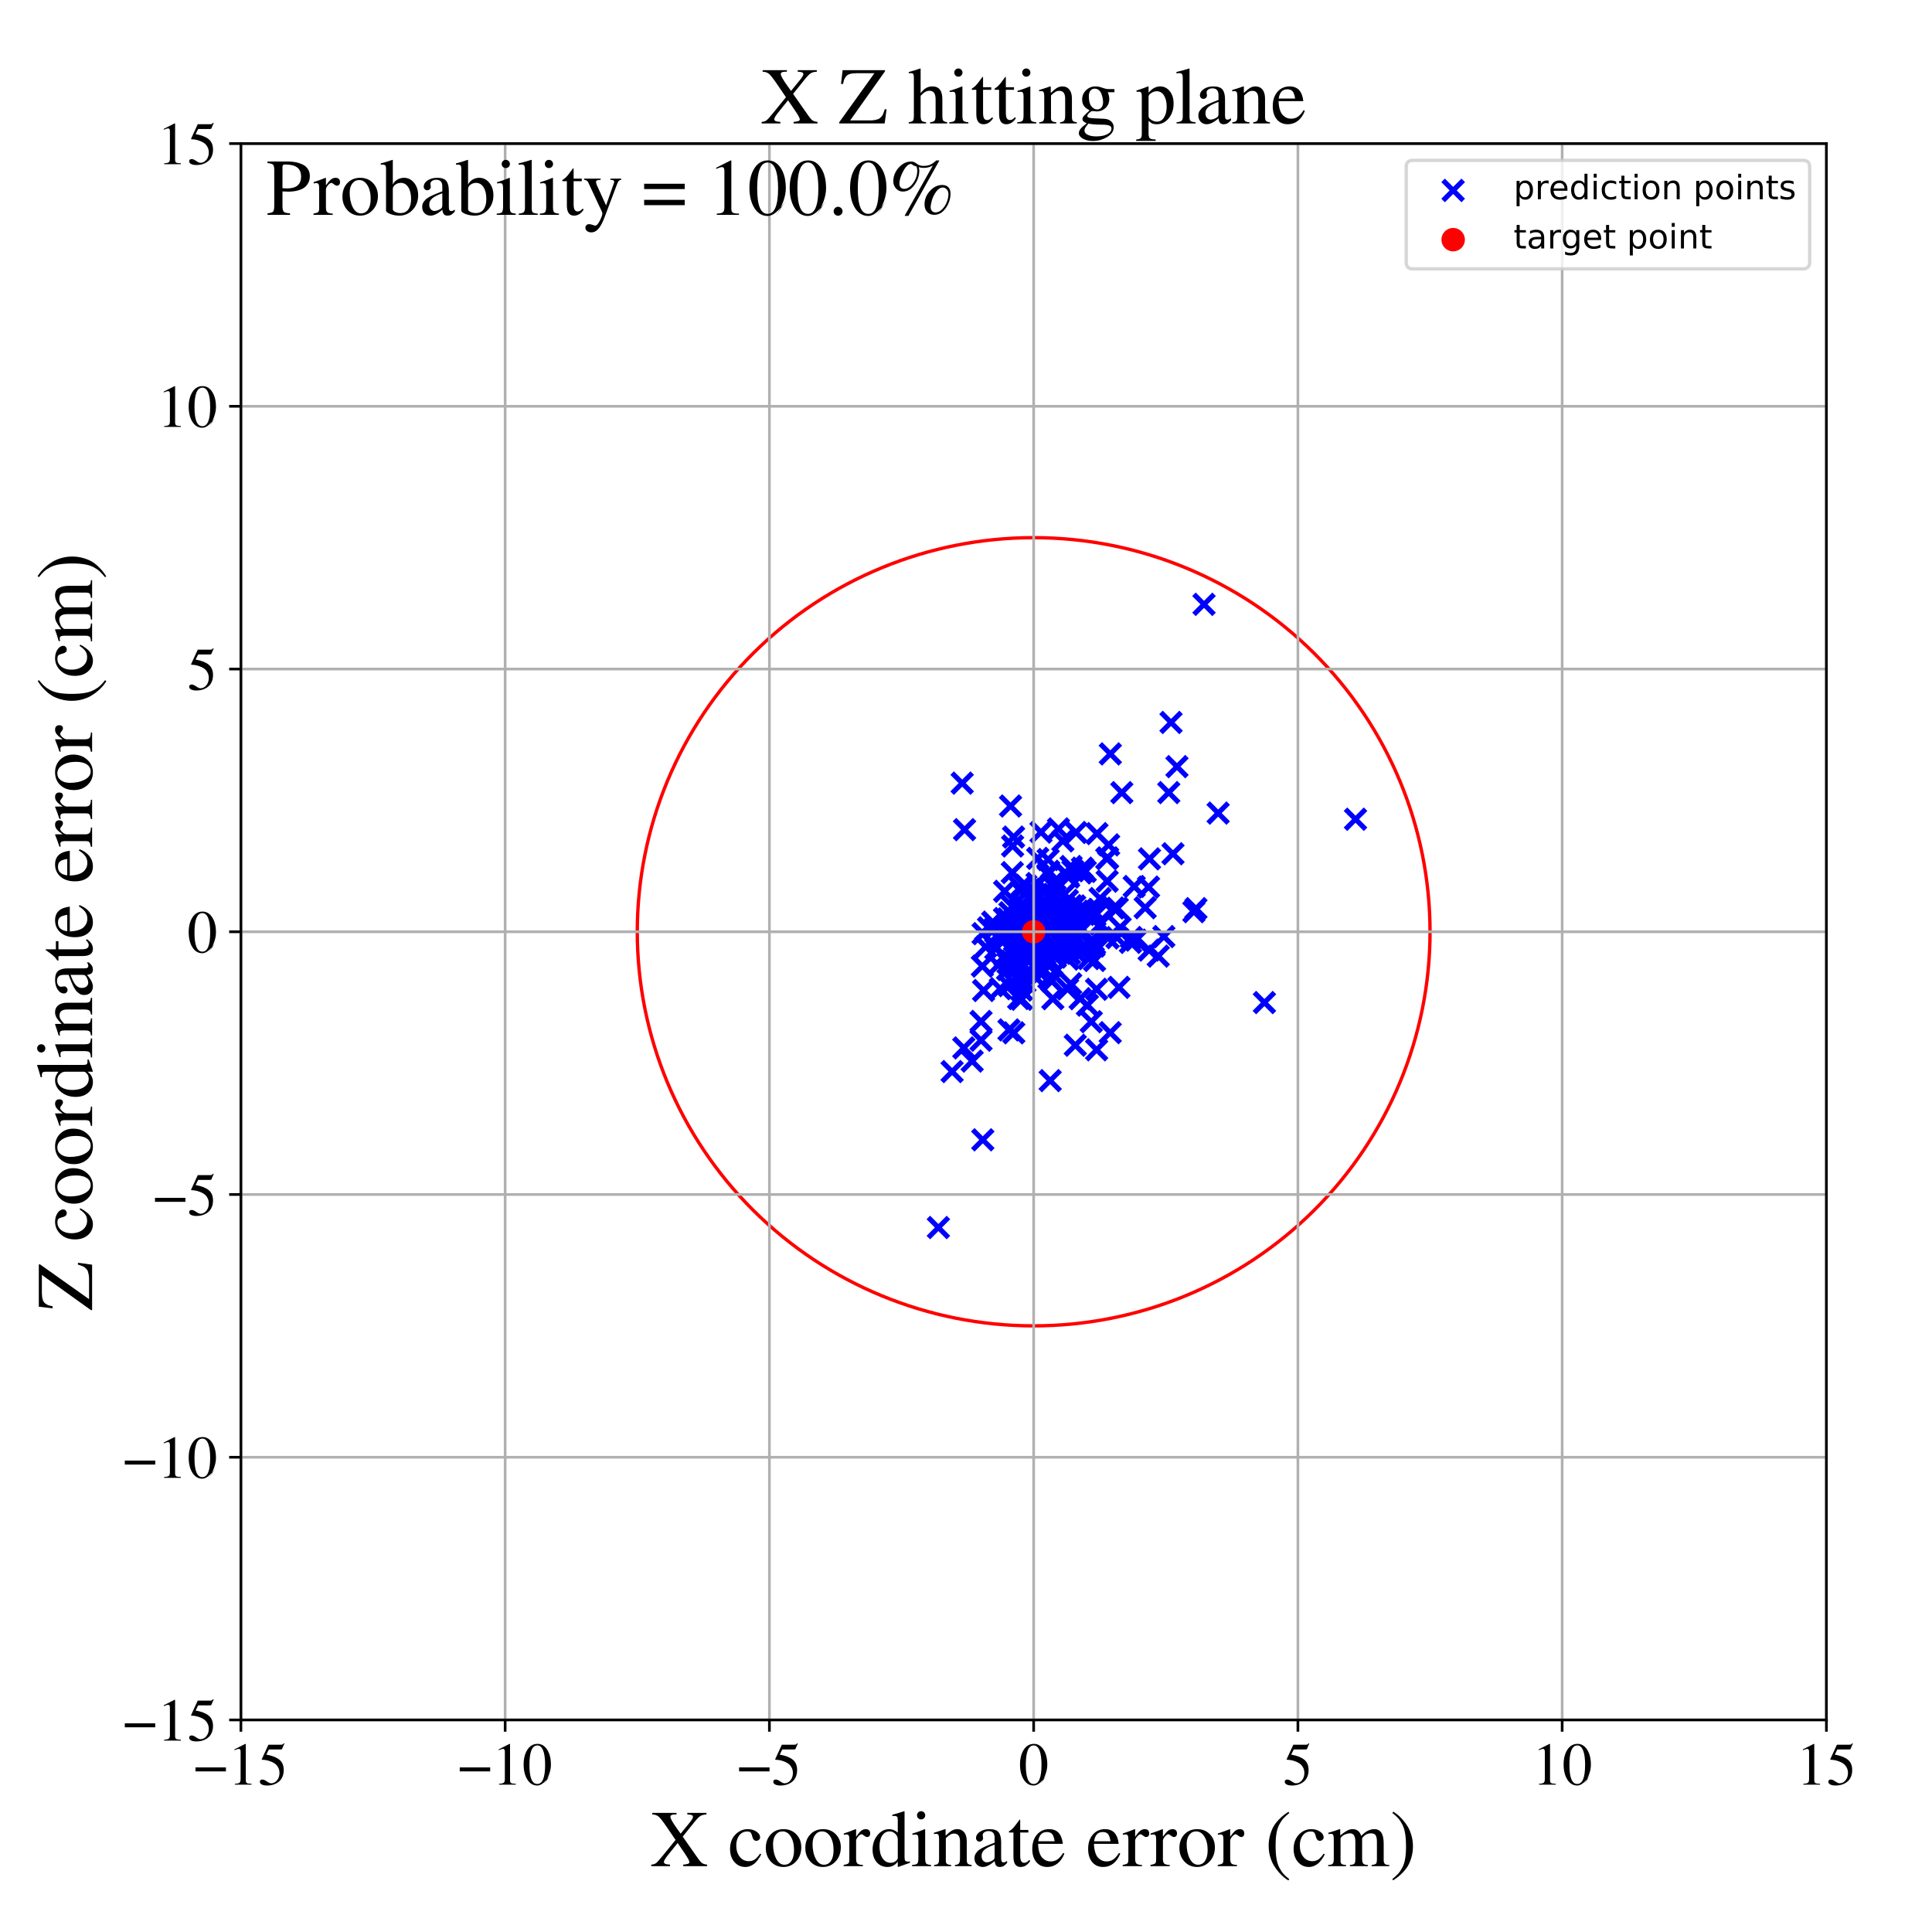<?xml version="1.0" encoding="utf-8" standalone="no"?>
<!DOCTYPE svg PUBLIC "-//W3C//DTD SVG 1.1//EN"
  "http://www.w3.org/Graphics/SVG/1.1/DTD/svg11.dtd">
<!-- Created with matplotlib (https://matplotlib.org/) -->
<svg height="576pt" version="1.1" viewBox="0 0 576 576" width="576pt" xmlns="http://www.w3.org/2000/svg" xmlns:xlink="http://www.w3.org/1999/xlink">
 <defs>
  <style type="text/css">
*{stroke-linecap:butt;stroke-linejoin:round;}
  </style>
 </defs>
 <g id="figure_1">
  <g id="patch_1">
   <path d="M 0 576 
L 576 576 
L 576 0 
L 0 0 
z
" style="fill:#ffffff;"/>
  </g>
  <g id="axes_1">
   <g id="patch_2">
    <path d="M 71.822 512.784 
L 544.52 512.784 
L 544.52 42.802 
L 71.822 42.802 
z
" style="fill:#ffffff;"/>
   </g>
   <g id="PathCollection_1">
    <defs>
     <path d="M -3 3 
L 3 -3 
M -3 -3 
L 3 3 
" id="m4050afa069" style="stroke:#0000ff;stroke-width:1.5;"/>
    </defs>
    <g clip-path="url(#pcd8eb47435)">
     <use style="fill:#0000ff;stroke:#0000ff;stroke-width:1.5;" x="301.079" xlink:href="#m4050afa069" y="272.118"/>
     <use style="fill:#0000ff;stroke:#0000ff;stroke-width:1.5;" x="301.806" xlink:href="#m4050afa069" y="260.154"/>
     <use style="fill:#0000ff;stroke:#0000ff;stroke-width:1.5;" x="304.245" xlink:href="#m4050afa069" y="275.797"/>
     <use style="fill:#0000ff;stroke:#0000ff;stroke-width:1.5;" x="301.286" xlink:href="#m4050afa069" y="240.301"/>
     <use style="fill:#0000ff;stroke:#0000ff;stroke-width:1.5;" x="292.478" xlink:href="#m4050afa069" y="310.129"/>
     <use style="fill:#0000ff;stroke:#0000ff;stroke-width:1.5;" x="300.523" xlink:href="#m4050afa069" y="274.005"/>
     <use style="fill:#0000ff;stroke:#0000ff;stroke-width:1.5;" x="341.419" xlink:href="#m4050afa069" y="270.628"/>
     <use style="fill:#0000ff;stroke:#0000ff;stroke-width:1.5;" x="309.191" xlink:href="#m4050afa069" y="263.403"/>
     <use style="fill:#0000ff;stroke:#0000ff;stroke-width:1.5;" x="355.937" xlink:href="#m4050afa069" y="271.804"/>
     <use style="fill:#0000ff;stroke:#0000ff;stroke-width:1.5;" x="314.238" xlink:href="#m4050afa069" y="273.072"/>
     <use style="fill:#0000ff;stroke:#0000ff;stroke-width:1.5;" x="311.361" xlink:href="#m4050afa069" y="285.222"/>
     <use style="fill:#0000ff;stroke:#0000ff;stroke-width:1.5;" x="323.231" xlink:href="#m4050afa069" y="272.619"/>
     <use style="fill:#0000ff;stroke:#0000ff;stroke-width:1.5;" x="321.088" xlink:href="#m4050afa069" y="284.224"/>
     <use style="fill:#0000ff;stroke:#0000ff;stroke-width:1.5;" x="315.426" xlink:href="#m4050afa069" y="269.904"/>
     <use style="fill:#0000ff;stroke:#0000ff;stroke-width:1.5;" x="307.812" xlink:href="#m4050afa069" y="284.886"/>
     <use style="fill:#0000ff;stroke:#0000ff;stroke-width:1.5;" x="307.621" xlink:href="#m4050afa069" y="266.583"/>
     <use style="fill:#0000ff;stroke:#0000ff;stroke-width:1.5;" x="312.376" xlink:href="#m4050afa069" y="267.337"/>
     <use style="fill:#0000ff;stroke:#0000ff;stroke-width:1.5;" x="292.873" xlink:href="#m4050afa069" y="288.036"/>
     <use style="fill:#0000ff;stroke:#0000ff;stroke-width:1.5;" x="301.953" xlink:href="#m4050afa069" y="292.739"/>
     <use style="fill:#0000ff;stroke:#0000ff;stroke-width:1.5;" x="317.314" xlink:href="#m4050afa069" y="270.344"/>
     <use style="fill:#0000ff;stroke:#0000ff;stroke-width:1.5;" x="309.316" xlink:href="#m4050afa069" y="267.437"/>
     <use style="fill:#0000ff;stroke:#0000ff;stroke-width:1.5;" x="345.316" xlink:href="#m4050afa069" y="285.058"/>
     <use style="fill:#0000ff;stroke:#0000ff;stroke-width:1.5;" x="333.948" xlink:href="#m4050afa069" y="276.574"/>
     <use style="fill:#0000ff;stroke:#0000ff;stroke-width:1.5;" x="328.078" xlink:href="#m4050afa069" y="275.51"/>
     <use style="fill:#0000ff;stroke:#0000ff;stroke-width:1.5;" x="318.282" xlink:href="#m4050afa069" y="294.841"/>
     <use style="fill:#0000ff;stroke:#0000ff;stroke-width:1.5;" x="315.832" xlink:href="#m4050afa069" y="283.886"/>
     <use style="fill:#0000ff;stroke:#0000ff;stroke-width:1.5;" x="302.248" xlink:href="#m4050afa069" y="307.925"/>
     <use style="fill:#0000ff;stroke:#0000ff;stroke-width:1.5;" x="304.62" xlink:href="#m4050afa069" y="277.03"/>
     <use style="fill:#0000ff;stroke:#0000ff;stroke-width:1.5;" x="303.703" xlink:href="#m4050afa069" y="297.693"/>
     <use style="fill:#0000ff;stroke:#0000ff;stroke-width:1.5;" x="319.73" xlink:href="#m4050afa069" y="280.865"/>
     <use style="fill:#0000ff;stroke:#0000ff;stroke-width:1.5;" x="313.587" xlink:href="#m4050afa069" y="284.395"/>
     <use style="fill:#0000ff;stroke:#0000ff;stroke-width:1.5;" x="338.142" xlink:href="#m4050afa069" y="264.295"/>
     <use style="fill:#0000ff;stroke:#0000ff;stroke-width:1.5;" x="363.174" xlink:href="#m4050afa069" y="242.412"/>
     <use style="fill:#0000ff;stroke:#0000ff;stroke-width:1.5;" x="316.55" xlink:href="#m4050afa069" y="282.136"/>
     <use style="fill:#0000ff;stroke:#0000ff;stroke-width:1.5;" x="299.418" xlink:href="#m4050afa069" y="279.43"/>
     <use style="fill:#0000ff;stroke:#0000ff;stroke-width:1.5;" x="309.88" xlink:href="#m4050afa069" y="278.616"/>
     <use style="fill:#0000ff;stroke:#0000ff;stroke-width:1.5;" x="289.834" xlink:href="#m4050afa069" y="316.35"/>
     <use style="fill:#0000ff;stroke:#0000ff;stroke-width:1.5;" x="299.828" xlink:href="#m4050afa069" y="279.829"/>
     <use style="fill:#0000ff;stroke:#0000ff;stroke-width:1.5;" x="327.039" xlink:href="#m4050afa069" y="248.532"/>
     <use style="fill:#0000ff;stroke:#0000ff;stroke-width:1.5;" x="320.581" xlink:href="#m4050afa069" y="311.623"/>
     <use style="fill:#0000ff;stroke:#0000ff;stroke-width:1.5;" x="287.57" xlink:href="#m4050afa069" y="247.345"/>
     <use style="fill:#0000ff;stroke:#0000ff;stroke-width:1.5;" x="305.301" xlink:href="#m4050afa069" y="266.592"/>
     <use style="fill:#0000ff;stroke:#0000ff;stroke-width:1.5;" x="313.681" xlink:href="#m4050afa069" y="277.218"/>
     <use style="fill:#0000ff;stroke:#0000ff;stroke-width:1.5;" x="330.091" xlink:href="#m4050afa069" y="262.712"/>
     <use style="fill:#0000ff;stroke:#0000ff;stroke-width:1.5;" x="309.251" xlink:href="#m4050afa069" y="266.628"/>
     <use style="fill:#0000ff;stroke:#0000ff;stroke-width:1.5;" x="323.835" xlink:href="#m4050afa069" y="282.286"/>
     <use style="fill:#0000ff;stroke:#0000ff;stroke-width:1.5;" x="308.032" xlink:href="#m4050afa069" y="283.587"/>
     <use style="fill:#0000ff;stroke:#0000ff;stroke-width:1.5;" x="320.612" xlink:href="#m4050afa069" y="274.803"/>
     <use style="fill:#0000ff;stroke:#0000ff;stroke-width:1.5;" x="404.13" xlink:href="#m4050afa069" y="244.244"/>
     <use style="fill:#0000ff;stroke:#0000ff;stroke-width:1.5;" x="326.919" xlink:href="#m4050afa069" y="294.942"/>
     <use style="fill:#0000ff;stroke:#0000ff;stroke-width:1.5;" x="300.81" xlink:href="#m4050afa069" y="307.053"/>
     <use style="fill:#0000ff;stroke:#0000ff;stroke-width:1.5;" x="283.855" xlink:href="#m4050afa069" y="319.472"/>
     <use style="fill:#0000ff;stroke:#0000ff;stroke-width:1.5;" x="311.471" xlink:href="#m4050afa069" y="289.341"/>
     <use style="fill:#0000ff;stroke:#0000ff;stroke-width:1.5;" x="295.969" xlink:href="#m4050afa069" y="274.913"/>
     <use style="fill:#0000ff;stroke:#0000ff;stroke-width:1.5;" x="332.996" xlink:href="#m4050afa069" y="279.543"/>
     <use style="fill:#0000ff;stroke:#0000ff;stroke-width:1.5;" x="300.434" xlink:href="#m4050afa069" y="274.022"/>
     <use style="fill:#0000ff;stroke:#0000ff;stroke-width:1.5;" x="312.477" xlink:href="#m4050afa069" y="285.786"/>
     <use style="fill:#0000ff;stroke:#0000ff;stroke-width:1.5;" x="308.349" xlink:href="#m4050afa069" y="290.97"/>
     <use style="fill:#0000ff;stroke:#0000ff;stroke-width:1.5;" x="312.715" xlink:href="#m4050afa069" y="291.565"/>
     <use style="fill:#0000ff;stroke:#0000ff;stroke-width:1.5;" x="327.965" xlink:href="#m4050afa069" y="267.887"/>
     <use style="fill:#0000ff;stroke:#0000ff;stroke-width:1.5;" x="293.098" xlink:href="#m4050afa069" y="278.361"/>
     <use style="fill:#0000ff;stroke:#0000ff;stroke-width:1.5;" x="322.791" xlink:href="#m4050afa069" y="271.226"/>
     <use style="fill:#0000ff;stroke:#0000ff;stroke-width:1.5;" x="319.213" xlink:href="#m4050afa069" y="293.303"/>
     <use style="fill:#0000ff;stroke:#0000ff;stroke-width:1.5;" x="302.426" xlink:href="#m4050afa069" y="274.382"/>
     <use style="fill:#0000ff;stroke:#0000ff;stroke-width:1.5;" x="349.707" xlink:href="#m4050afa069" y="254.535"/>
     <use style="fill:#0000ff;stroke:#0000ff;stroke-width:1.5;" x="311.282" xlink:href="#m4050afa069" y="286.448"/>
     <use style="fill:#0000ff;stroke:#0000ff;stroke-width:1.5;" x="304.069" xlink:href="#m4050afa069" y="291.598"/>
     <use style="fill:#0000ff;stroke:#0000ff;stroke-width:1.5;" x="320.783" xlink:href="#m4050afa069" y="248.188"/>
     <use style="fill:#0000ff;stroke:#0000ff;stroke-width:1.5;" x="318.457" xlink:href="#m4050afa069" y="278.488"/>
     <use style="fill:#0000ff;stroke:#0000ff;stroke-width:1.5;" x="329.972" xlink:href="#m4050afa069" y="255.978"/>
     <use style="fill:#0000ff;stroke:#0000ff;stroke-width:1.5;" x="314.533" xlink:href="#m4050afa069" y="263.38"/>
     <use style="fill:#0000ff;stroke:#0000ff;stroke-width:1.5;" x="304.179" xlink:href="#m4050afa069" y="264.607"/>
     <use style="fill:#0000ff;stroke:#0000ff;stroke-width:1.5;" x="323.553" xlink:href="#m4050afa069" y="259.804"/>
     <use style="fill:#0000ff;stroke:#0000ff;stroke-width:1.5;" x="358.962" xlink:href="#m4050afa069" y="180.175"/>
     <use style="fill:#0000ff;stroke:#0000ff;stroke-width:1.5;" x="318.228" xlink:href="#m4050afa069" y="281.262"/>
     <use style="fill:#0000ff;stroke:#0000ff;stroke-width:1.5;" x="302.477" xlink:href="#m4050afa069" y="280.416"/>
     <use style="fill:#0000ff;stroke:#0000ff;stroke-width:1.5;" x="315.566" xlink:href="#m4050afa069" y="247.128"/>
     <use style="fill:#0000ff;stroke:#0000ff;stroke-width:1.5;" x="324.392" xlink:href="#m4050afa069" y="272.867"/>
     <use style="fill:#0000ff;stroke:#0000ff;stroke-width:1.5;" x="313.509" xlink:href="#m4050afa069" y="263.696"/>
     <use style="fill:#0000ff;stroke:#0000ff;stroke-width:1.5;" x="305.586" xlink:href="#m4050afa069" y="275.073"/>
     <use style="fill:#0000ff;stroke:#0000ff;stroke-width:1.5;" x="310.353" xlink:href="#m4050afa069" y="248.087"/>
     <use style="fill:#0000ff;stroke:#0000ff;stroke-width:1.5;" x="311.938" xlink:href="#m4050afa069" y="265.166"/>
     <use style="fill:#0000ff;stroke:#0000ff;stroke-width:1.5;" x="308.143" xlink:href="#m4050afa069" y="287.789"/>
     <use style="fill:#0000ff;stroke:#0000ff;stroke-width:1.5;" x="350.893" xlink:href="#m4050afa069" y="228.561"/>
     <use style="fill:#0000ff;stroke:#0000ff;stroke-width:1.5;" x="304.502" xlink:href="#m4050afa069" y="292.724"/>
     <use style="fill:#0000ff;stroke:#0000ff;stroke-width:1.5;" x="293.865" xlink:href="#m4050afa069" y="282.306"/>
     <use style="fill:#0000ff;stroke:#0000ff;stroke-width:1.5;" x="319.873" xlink:href="#m4050afa069" y="259.614"/>
     <use style="fill:#0000ff;stroke:#0000ff;stroke-width:1.5;" x="303.055" xlink:href="#m4050afa069" y="279.42"/>
     <use style="fill:#0000ff;stroke:#0000ff;stroke-width:1.5;" x="315.07" xlink:href="#m4050afa069" y="283.648"/>
     <use style="fill:#0000ff;stroke:#0000ff;stroke-width:1.5;" x="326.237" xlink:href="#m4050afa069" y="271.657"/>
     <use style="fill:#0000ff;stroke:#0000ff;stroke-width:1.5;" x="318.327" xlink:href="#m4050afa069" y="260.976"/>
     <use style="fill:#0000ff;stroke:#0000ff;stroke-width:1.5;" x="308.295" xlink:href="#m4050afa069" y="278.549"/>
     <use style="fill:#0000ff;stroke:#0000ff;stroke-width:1.5;" x="346.985" xlink:href="#m4050afa069" y="279.224"/>
     <use style="fill:#0000ff;stroke:#0000ff;stroke-width:1.5;" x="316.519" xlink:href="#m4050afa069" y="281.363"/>
     <use style="fill:#0000ff;stroke:#0000ff;stroke-width:1.5;" x="331.028" xlink:href="#m4050afa069" y="224.766"/>
     <use style="fill:#0000ff;stroke:#0000ff;stroke-width:1.5;" x="333.601" xlink:href="#m4050afa069" y="294.366"/>
     <use style="fill:#0000ff;stroke:#0000ff;stroke-width:1.5;" x="322.536" xlink:href="#m4050afa069" y="271.124"/>
     <use style="fill:#0000ff;stroke:#0000ff;stroke-width:1.5;" x="312.37" xlink:href="#m4050afa069" y="260.679"/>
     <use style="fill:#0000ff;stroke:#0000ff;stroke-width:1.5;" x="308.151" xlink:href="#m4050afa069" y="267.464"/>
     <use style="fill:#0000ff;stroke:#0000ff;stroke-width:1.5;" x="305.387" xlink:href="#m4050afa069" y="272.684"/>
     <use style="fill:#0000ff;stroke:#0000ff;stroke-width:1.5;" x="325.943" xlink:href="#m4050afa069" y="280.564"/>
     <use style="fill:#0000ff;stroke:#0000ff;stroke-width:1.5;" x="304.582" xlink:href="#m4050afa069" y="295.175"/>
     <use style="fill:#0000ff;stroke:#0000ff;stroke-width:1.5;" x="315.188" xlink:href="#m4050afa069" y="276.055"/>
     <use style="fill:#0000ff;stroke:#0000ff;stroke-width:1.5;" x="307.232" xlink:href="#m4050afa069" y="276.505"/>
     <use style="fill:#0000ff;stroke:#0000ff;stroke-width:1.5;" x="312.741" xlink:href="#m4050afa069" y="271.003"/>
     <use style="fill:#0000ff;stroke:#0000ff;stroke-width:1.5;" x="332.03" xlink:href="#m4050afa069" y="270.698"/>
     <use style="fill:#0000ff;stroke:#0000ff;stroke-width:1.5;" x="314.547" xlink:href="#m4050afa069" y="267.171"/>
     <use style="fill:#0000ff;stroke:#0000ff;stroke-width:1.5;" x="287.346" xlink:href="#m4050afa069" y="312.423"/>
     <use style="fill:#0000ff;stroke:#0000ff;stroke-width:1.5;" x="314.641" xlink:href="#m4050afa069" y="285.357"/>
     <use style="fill:#0000ff;stroke:#0000ff;stroke-width:1.5;" x="318.859" xlink:href="#m4050afa069" y="284.333"/>
     <use style="fill:#0000ff;stroke:#0000ff;stroke-width:1.5;" x="349.128" xlink:href="#m4050afa069" y="215.392"/>
     <use style="fill:#0000ff;stroke:#0000ff;stroke-width:1.5;" x="312.664" xlink:href="#m4050afa069" y="259.771"/>
     <use style="fill:#0000ff;stroke:#0000ff;stroke-width:1.5;" x="316.086" xlink:href="#m4050afa069" y="277.803"/>
     <use style="fill:#0000ff;stroke:#0000ff;stroke-width:1.5;" x="286.866" xlink:href="#m4050afa069" y="233.481"/>
     <use style="fill:#0000ff;stroke:#0000ff;stroke-width:1.5;" x="304.08" xlink:href="#m4050afa069" y="271.04"/>
     <use style="fill:#0000ff;stroke:#0000ff;stroke-width:1.5;" x="348.454" xlink:href="#m4050afa069" y="236.297"/>
     <use style="fill:#0000ff;stroke:#0000ff;stroke-width:1.5;" x="318.994" xlink:href="#m4050afa069" y="282.563"/>
     <use style="fill:#0000ff;stroke:#0000ff;stroke-width:1.5;" x="302.184" xlink:href="#m4050afa069" y="249.561"/>
     <use style="fill:#0000ff;stroke:#0000ff;stroke-width:1.5;" x="305.191" xlink:href="#m4050afa069" y="276.825"/>
     <use style="fill:#0000ff;stroke:#0000ff;stroke-width:1.5;" x="303.567" xlink:href="#m4050afa069" y="282.509"/>
     <use style="fill:#0000ff;stroke:#0000ff;stroke-width:1.5;" x="301.023" xlink:href="#m4050afa069" y="276.833"/>
     <use style="fill:#0000ff;stroke:#0000ff;stroke-width:1.5;" x="305.29" xlink:href="#m4050afa069" y="285.256"/>
     <use style="fill:#0000ff;stroke:#0000ff;stroke-width:1.5;" x="312.045" xlink:href="#m4050afa069" y="279.033"/>
     <use style="fill:#0000ff;stroke:#0000ff;stroke-width:1.5;" x="309.37" xlink:href="#m4050afa069" y="255.907"/>
     <use style="fill:#0000ff;stroke:#0000ff;stroke-width:1.5;" x="330.377" xlink:href="#m4050afa069" y="279.652"/>
     <use style="fill:#0000ff;stroke:#0000ff;stroke-width:1.5;" x="293.244" xlink:href="#m4050afa069" y="295.308"/>
     <use style="fill:#0000ff;stroke:#0000ff;stroke-width:1.5;" x="316.871" xlink:href="#m4050afa069" y="250.69"/>
     <use style="fill:#0000ff;stroke:#0000ff;stroke-width:1.5;" x="311.229" xlink:href="#m4050afa069" y="274.526"/>
     <use style="fill:#0000ff;stroke:#0000ff;stroke-width:1.5;" x="316.636" xlink:href="#m4050afa069" y="283.195"/>
     <use style="fill:#0000ff;stroke:#0000ff;stroke-width:1.5;" x="300.519" xlink:href="#m4050afa069" y="287.11"/>
     <use style="fill:#0000ff;stroke:#0000ff;stroke-width:1.5;" x="310.277" xlink:href="#m4050afa069" y="284.231"/>
     <use style="fill:#0000ff;stroke:#0000ff;stroke-width:1.5;" x="307.554" xlink:href="#m4050afa069" y="273.456"/>
     <use style="fill:#0000ff;stroke:#0000ff;stroke-width:1.5;" x="318.605" xlink:href="#m4050afa069" y="261.502"/>
     <use style="fill:#0000ff;stroke:#0000ff;stroke-width:1.5;" x="317.345" xlink:href="#m4050afa069" y="266.543"/>
     <use style="fill:#0000ff;stroke:#0000ff;stroke-width:1.5;" x="310.388" xlink:href="#m4050afa069" y="290.385"/>
     <use style="fill:#0000ff;stroke:#0000ff;stroke-width:1.5;" x="304.579" xlink:href="#m4050afa069" y="275.092"/>
     <use style="fill:#0000ff;stroke:#0000ff;stroke-width:1.5;" x="304.952" xlink:href="#m4050afa069" y="280.78"/>
     <use style="fill:#0000ff;stroke:#0000ff;stroke-width:1.5;" x="356.547" xlink:href="#m4050afa069" y="270.901"/>
     <use style="fill:#0000ff;stroke:#0000ff;stroke-width:1.5;" x="306.331" xlink:href="#m4050afa069" y="282.778"/>
     <use style="fill:#0000ff;stroke:#0000ff;stroke-width:1.5;" x="311.309" xlink:href="#m4050afa069" y="274.623"/>
     <use style="fill:#0000ff;stroke:#0000ff;stroke-width:1.5;" x="311.446" xlink:href="#m4050afa069" y="270.425"/>
     <use style="fill:#0000ff;stroke:#0000ff;stroke-width:1.5;" x="318.258" xlink:href="#m4050afa069" y="280.887"/>
     <use style="fill:#0000ff;stroke:#0000ff;stroke-width:1.5;" x="298.224" xlink:href="#m4050afa069" y="294.762"/>
     <use style="fill:#0000ff;stroke:#0000ff;stroke-width:1.5;" x="307.43" xlink:href="#m4050afa069" y="285.932"/>
     <use style="fill:#0000ff;stroke:#0000ff;stroke-width:1.5;" x="307.996" xlink:href="#m4050afa069" y="273.079"/>
     <use style="fill:#0000ff;stroke:#0000ff;stroke-width:1.5;" x="319.34" xlink:href="#m4050afa069" y="258.338"/>
     <use style="fill:#0000ff;stroke:#0000ff;stroke-width:1.5;" x="304.357" xlink:href="#m4050afa069" y="286.851"/>
     <use style="fill:#0000ff;stroke:#0000ff;stroke-width:1.5;" x="301.895" xlink:href="#m4050afa069" y="252.215"/>
     <use style="fill:#0000ff;stroke:#0000ff;stroke-width:1.5;" x="314.728" xlink:href="#m4050afa069" y="271.17"/>
     <use style="fill:#0000ff;stroke:#0000ff;stroke-width:1.5;" x="305.822" xlink:href="#m4050afa069" y="263.946"/>
     <use style="fill:#0000ff;stroke:#0000ff;stroke-width:1.5;" x="304.082" xlink:href="#m4050afa069" y="278.517"/>
     <use style="fill:#0000ff;stroke:#0000ff;stroke-width:1.5;" x="313.059" xlink:href="#m4050afa069" y="272.442"/>
     <use style="fill:#0000ff;stroke:#0000ff;stroke-width:1.5;" x="325.35" xlink:href="#m4050afa069" y="304.606"/>
     <use style="fill:#0000ff;stroke:#0000ff;stroke-width:1.5;" x="320.403" xlink:href="#m4050afa069" y="270.095"/>
     <use style="fill:#0000ff;stroke:#0000ff;stroke-width:1.5;" x="299.341" xlink:href="#m4050afa069" y="277.387"/>
     <use style="fill:#0000ff;stroke:#0000ff;stroke-width:1.5;" x="330.997" xlink:href="#m4050afa069" y="307.876"/>
     <use style="fill:#0000ff;stroke:#0000ff;stroke-width:1.5;" x="319.376" xlink:href="#m4050afa069" y="270.01"/>
     <use style="fill:#0000ff;stroke:#0000ff;stroke-width:1.5;" x="279.769" xlink:href="#m4050afa069" y="365.972"/>
     <use style="fill:#0000ff;stroke:#0000ff;stroke-width:1.5;" x="313.994" xlink:href="#m4050afa069" y="273.455"/>
     <use style="fill:#0000ff;stroke:#0000ff;stroke-width:1.5;" x="299.477" xlink:href="#m4050afa069" y="273.843"/>
     <use style="fill:#0000ff;stroke:#0000ff;stroke-width:1.5;" x="326.272" xlink:href="#m4050afa069" y="272.232"/>
     <use style="fill:#0000ff;stroke:#0000ff;stroke-width:1.5;" x="305.157" xlink:href="#m4050afa069" y="276.656"/>
     <use style="fill:#0000ff;stroke:#0000ff;stroke-width:1.5;" x="313.641" xlink:href="#m4050afa069" y="270.598"/>
     <use style="fill:#0000ff;stroke:#0000ff;stroke-width:1.5;" x="338.675" xlink:href="#m4050afa069" y="280.288"/>
     <use style="fill:#0000ff;stroke:#0000ff;stroke-width:1.5;" x="330.217" xlink:href="#m4050afa069" y="255.768"/>
     <use style="fill:#0000ff;stroke:#0000ff;stroke-width:1.5;" x="296.397" xlink:href="#m4050afa069" y="277.053"/>
     <use style="fill:#0000ff;stroke:#0000ff;stroke-width:1.5;" x="318.23" xlink:href="#m4050afa069" y="274.247"/>
     <use style="fill:#0000ff;stroke:#0000ff;stroke-width:1.5;" x="309.234" xlink:href="#m4050afa069" y="282.119"/>
     <use style="fill:#0000ff;stroke:#0000ff;stroke-width:1.5;" x="322.795" xlink:href="#m4050afa069" y="283.217"/>
     <use style="fill:#0000ff;stroke:#0000ff;stroke-width:1.5;" x="301.587" xlink:href="#m4050afa069" y="286.616"/>
     <use style="fill:#0000ff;stroke:#0000ff;stroke-width:1.5;" x="308.039" xlink:href="#m4050afa069" y="272.578"/>
     <use style="fill:#0000ff;stroke:#0000ff;stroke-width:1.5;" x="312.395" xlink:href="#m4050afa069" y="275.189"/>
     <use style="fill:#0000ff;stroke:#0000ff;stroke-width:1.5;" x="308.24" xlink:href="#m4050afa069" y="284.912"/>
     <use style="fill:#0000ff;stroke:#0000ff;stroke-width:1.5;" x="324.915" xlink:href="#m4050afa069" y="272.377"/>
     <use style="fill:#0000ff;stroke:#0000ff;stroke-width:1.5;" x="304.57" xlink:href="#m4050afa069" y="297.92"/>
     <use style="fill:#0000ff;stroke:#0000ff;stroke-width:1.5;" x="324.759" xlink:href="#m4050afa069" y="281.143"/>
     <use style="fill:#0000ff;stroke:#0000ff;stroke-width:1.5;" x="313.096" xlink:href="#m4050afa069" y="322.173"/>
     <use style="fill:#0000ff;stroke:#0000ff;stroke-width:1.5;" x="315.258" xlink:href="#m4050afa069" y="270.903"/>
     <use style="fill:#0000ff;stroke:#0000ff;stroke-width:1.5;" x="311.631" xlink:href="#m4050afa069" y="271.733"/>
     <use style="fill:#0000ff;stroke:#0000ff;stroke-width:1.5;" x="342.416" xlink:href="#m4050afa069" y="264.467"/>
     <use style="fill:#0000ff;stroke:#0000ff;stroke-width:1.5;" x="322.224" xlink:href="#m4050afa069" y="260.252"/>
     <use style="fill:#0000ff;stroke:#0000ff;stroke-width:1.5;" x="318.387" xlink:href="#m4050afa069" y="285.947"/>
     <use style="fill:#0000ff;stroke:#0000ff;stroke-width:1.5;" x="305.706" xlink:href="#m4050afa069" y="271.484"/>
     <use style="fill:#0000ff;stroke:#0000ff;stroke-width:1.5;" x="376.97" xlink:href="#m4050afa069" y="298.9"/>
     <use style="fill:#0000ff;stroke:#0000ff;stroke-width:1.5;" x="308.648" xlink:href="#m4050afa069" y="276.427"/>
     <use style="fill:#0000ff;stroke:#0000ff;stroke-width:1.5;" x="309.809" xlink:href="#m4050afa069" y="273.954"/>
     <use style="fill:#0000ff;stroke:#0000ff;stroke-width:1.5;" x="326.428" xlink:href="#m4050afa069" y="272.989"/>
     <use style="fill:#0000ff;stroke:#0000ff;stroke-width:1.5;" x="319.314" xlink:href="#m4050afa069" y="276.99"/>
     <use style="fill:#0000ff;stroke:#0000ff;stroke-width:1.5;" x="312.49" xlink:href="#m4050afa069" y="256.263"/>
     <use style="fill:#0000ff;stroke:#0000ff;stroke-width:1.5;" x="342.594" xlink:href="#m4050afa069" y="283.253"/>
     <use style="fill:#0000ff;stroke:#0000ff;stroke-width:1.5;" x="326.184" xlink:href="#m4050afa069" y="282.058"/>
     <use style="fill:#0000ff;stroke:#0000ff;stroke-width:1.5;" x="322.025" xlink:href="#m4050afa069" y="297.737"/>
     <use style="fill:#0000ff;stroke:#0000ff;stroke-width:1.5;" x="296.87" xlink:href="#m4050afa069" y="282.851"/>
     <use style="fill:#0000ff;stroke:#0000ff;stroke-width:1.5;" x="334.454" xlink:href="#m4050afa069" y="236.312"/>
     <use style="fill:#0000ff;stroke:#0000ff;stroke-width:1.5;" x="300.384" xlink:href="#m4050afa069" y="289.049"/>
     <use style="fill:#0000ff;stroke:#0000ff;stroke-width:1.5;" x="312.881" xlink:href="#m4050afa069" y="273.26"/>
     <use style="fill:#0000ff;stroke:#0000ff;stroke-width:1.5;" x="312.893" xlink:href="#m4050afa069" y="283.261"/>
     <use style="fill:#0000ff;stroke:#0000ff;stroke-width:1.5;" x="322.709" xlink:href="#m4050afa069" y="258.829"/>
     <use style="fill:#0000ff;stroke:#0000ff;stroke-width:1.5;" x="305.251" xlink:href="#m4050afa069" y="278.297"/>
     <use style="fill:#0000ff;stroke:#0000ff;stroke-width:1.5;" x="333.092" xlink:href="#m4050afa069" y="270.784"/>
     <use style="fill:#0000ff;stroke:#0000ff;stroke-width:1.5;" x="292.481" xlink:href="#m4050afa069" y="304.523"/>
     <use style="fill:#0000ff;stroke:#0000ff;stroke-width:1.5;" x="313.611" xlink:href="#m4050afa069" y="292.535"/>
     <use style="fill:#0000ff;stroke:#0000ff;stroke-width:1.5;" x="337.031" xlink:href="#m4050afa069" y="280.959"/>
     <use style="fill:#0000ff;stroke:#0000ff;stroke-width:1.5;" x="299.631" xlink:href="#m4050afa069" y="285.052"/>
     <use style="fill:#0000ff;stroke:#0000ff;stroke-width:1.5;" x="324.194" xlink:href="#m4050afa069" y="299.675"/>
     <use style="fill:#0000ff;stroke:#0000ff;stroke-width:1.5;" x="297.585" xlink:href="#m4050afa069" y="287.727"/>
     <use style="fill:#0000ff;stroke:#0000ff;stroke-width:1.5;" x="326.94" xlink:href="#m4050afa069" y="312.978"/>
     <use style="fill:#0000ff;stroke:#0000ff;stroke-width:1.5;" x="322.378" xlink:href="#m4050afa069" y="277.465"/>
     <use style="fill:#0000ff;stroke:#0000ff;stroke-width:1.5;" x="305.056" xlink:href="#m4050afa069" y="269.922"/>
     <use style="fill:#0000ff;stroke:#0000ff;stroke-width:1.5;" x="294.724" xlink:href="#m4050afa069" y="276.607"/>
     <use style="fill:#0000ff;stroke:#0000ff;stroke-width:1.5;" x="303.851" xlink:href="#m4050afa069" y="287.918"/>
     <use style="fill:#0000ff;stroke:#0000ff;stroke-width:1.5;" x="302.971" xlink:href="#m4050afa069" y="275.916"/>
     <use style="fill:#0000ff;stroke:#0000ff;stroke-width:1.5;" x="324.593" xlink:href="#m4050afa069" y="285.793"/>
     <use style="fill:#0000ff;stroke:#0000ff;stroke-width:1.5;" x="301.816" xlink:href="#m4050afa069" y="270.265"/>
     <use style="fill:#0000ff;stroke:#0000ff;stroke-width:1.5;" x="321.72" xlink:href="#m4050afa069" y="276.374"/>
     <use style="fill:#0000ff;stroke:#0000ff;stroke-width:1.5;" x="309.678" xlink:href="#m4050afa069" y="270.187"/>
     <use style="fill:#0000ff;stroke:#0000ff;stroke-width:1.5;" x="315.212" xlink:href="#m4050afa069" y="282.258"/>
     <use style="fill:#0000ff;stroke:#0000ff;stroke-width:1.5;" x="311.131" xlink:href="#m4050afa069" y="283.137"/>
     <use style="fill:#0000ff;stroke:#0000ff;stroke-width:1.5;" x="337.275" xlink:href="#m4050afa069" y="279.497"/>
     <use style="fill:#0000ff;stroke:#0000ff;stroke-width:1.5;" x="312.753" xlink:href="#m4050afa069" y="274.935"/>
     <use style="fill:#0000ff;stroke:#0000ff;stroke-width:1.5;" x="306.411" xlink:href="#m4050afa069" y="284.062"/>
     <use style="fill:#0000ff;stroke:#0000ff;stroke-width:1.5;" x="330.525" xlink:href="#m4050afa069" y="251.884"/>
     <use style="fill:#0000ff;stroke:#0000ff;stroke-width:1.5;" x="298.033" xlink:href="#m4050afa069" y="279.995"/>
     <use style="fill:#0000ff;stroke:#0000ff;stroke-width:1.5;" x="299.51" xlink:href="#m4050afa069" y="265.735"/>
     <use style="fill:#0000ff;stroke:#0000ff;stroke-width:1.5;" x="305.474" xlink:href="#m4050afa069" y="276.809"/>
     <use style="fill:#0000ff;stroke:#0000ff;stroke-width:1.5;" x="302.52" xlink:href="#m4050afa069" y="275.262"/>
     <use style="fill:#0000ff;stroke:#0000ff;stroke-width:1.5;" x="310.155" xlink:href="#m4050afa069" y="279.128"/>
     <use style="fill:#0000ff;stroke:#0000ff;stroke-width:1.5;" x="318.217" xlink:href="#m4050afa069" y="268.438"/>
     <use style="fill:#0000ff;stroke:#0000ff;stroke-width:1.5;" x="311.163" xlink:href="#m4050afa069" y="270.107"/>
     <use style="fill:#0000ff;stroke:#0000ff;stroke-width:1.5;" x="293.008" xlink:href="#m4050afa069" y="339.822"/>
     <use style="fill:#0000ff;stroke:#0000ff;stroke-width:1.5;" x="326.325" xlink:href="#m4050afa069" y="286.351"/>
     <use style="fill:#0000ff;stroke:#0000ff;stroke-width:1.5;" x="305.61" xlink:href="#m4050afa069" y="282.911"/>
     <use style="fill:#0000ff;stroke:#0000ff;stroke-width:1.5;" x="313.887" xlink:href="#m4050afa069" y="297.746"/>
     <use style="fill:#0000ff;stroke:#0000ff;stroke-width:1.5;" x="317.69" xlink:href="#m4050afa069" y="274.4"/>
     <use style="fill:#0000ff;stroke:#0000ff;stroke-width:1.5;" x="320.384" xlink:href="#m4050afa069" y="274.733"/>
     <use style="fill:#0000ff;stroke:#0000ff;stroke-width:1.5;" x="313.468" xlink:href="#m4050afa069" y="283.434"/>
     <use style="fill:#0000ff;stroke:#0000ff;stroke-width:1.5;" x="312.326" xlink:href="#m4050afa069" y="281.989"/>
     <use style="fill:#0000ff;stroke:#0000ff;stroke-width:1.5;" x="300.793" xlink:href="#m4050afa069" y="293.854"/>
     <use style="fill:#0000ff;stroke:#0000ff;stroke-width:1.5;" x="342.701" xlink:href="#m4050afa069" y="256.054"/>
     <use style="fill:#0000ff;stroke:#0000ff;stroke-width:1.5;" x="319.588" xlink:href="#m4050afa069" y="279.705"/>
     <use style="fill:#0000ff;stroke:#0000ff;stroke-width:1.5;" x="314.579" xlink:href="#m4050afa069" y="284.345"/>
     <use style="fill:#0000ff;stroke:#0000ff;stroke-width:1.5;" x="314.994" xlink:href="#m4050afa069" y="274.346"/>
     <use style="fill:#0000ff;stroke:#0000ff;stroke-width:1.5;" x="305.579" xlink:href="#m4050afa069" y="292.718"/>
     <use style="fill:#0000ff;stroke:#0000ff;stroke-width:1.5;" x="324.922" xlink:href="#m4050afa069" y="280.851"/>
     <use style="fill:#0000ff;stroke:#0000ff;stroke-width:1.5;" x="306.654" xlink:href="#m4050afa069" y="279.643"/>
     <use style="fill:#0000ff;stroke:#0000ff;stroke-width:1.5;" x="313.801" xlink:href="#m4050afa069" y="274.261"/>
     <use style="fill:#0000ff;stroke:#0000ff;stroke-width:1.5;" x="314.093" xlink:href="#m4050afa069" y="263.078"/>
    </g>
   </g>
   <g id="PathCollection_2">
    <defs>
     <path d="M 0 3 
C 0.796 3 1.559 2.684 2.121 2.121 
C 2.684 1.559 3 0.796 3 0 
C 3 -0.796 2.684 -1.559 2.121 -2.121 
C 1.559 -2.684 0.796 -3 0 -3 
C -0.796 -3 -1.559 -2.684 -2.121 -2.121 
C -2.684 -1.559 -3 -0.796 -3 0 
C -3 0.796 -2.684 1.559 -2.121 2.121 
C -1.559 2.684 -0.796 3 0 3 
z
" id="mc7342ecfbd" style="stroke:#ff0000;"/>
    </defs>
    <g clip-path="url(#pcd8eb47435)">
     <use style="fill:#ff0000;stroke:#ff0000;" x="308.171" xlink:href="#mc7342ecfbd" y="277.793"/>
    </g>
   </g>
   <g id="patch_3">
    <path clip-path="url(#pcd8eb47435)" d="M 308.171 395.288 
C 339.511 395.288 369.572 382.908 391.733 360.875 
C 413.894 338.841 426.346 308.953 426.346 277.793 
C 426.346 246.633 413.894 216.745 391.733 194.711 
C 369.572 172.677 339.511 160.297 308.171 160.297 
C 276.831 160.297 246.77 172.677 224.609 194.711 
C 202.448 216.745 189.997 246.633 189.997 277.793 
C 189.997 308.953 202.448 338.841 224.609 360.875 
C 246.77 382.908 276.831 395.288 308.171 395.288 
z
" style="fill:none;stroke:#ff0000;stroke-linejoin:miter;"/>
   </g>
   <g id="matplotlib.axis_1">
    <g id="xtick_1">
     <g id="line2d_1">
      <path clip-path="url(#pcd8eb47435)" d="M 71.822 512.784 
L 71.822 42.802 
" style="fill:none;stroke:#b0b0b0;stroke-linecap:square;stroke-width:0.8;"/>
     </g>
     <g id="line2d_2">
      <defs>
       <path d="M 0 0 
L 0 3.5 
" id="m5d2e25b895" style="stroke:#000000;stroke-width:0.8;"/>
      </defs>
      <g>
       <use style="stroke:#000000;stroke-width:0.8;" x="71.822" xlink:href="#m5d2e25b895" y="512.784"/>
      </g>
     </g>
     <g id="text_1">
      <!-- −15 -->
      <defs>
       <path d="M 3 22 
L 3 28.594 
L 53.406 28.594 
L 53.406 22 
z
" id="FreeSerif-8722"/>
       <path d="M 18.297 59.297 
Q 16.5 59.297 11.094 57.094 
L 11.094 58.5 
L 29.094 67.594 
L 29.906 67.406 
L 29.906 7.406 
Q 29.906 3.797 31.703 2.688 
Q 33.5 1.594 39.406 1.5 
L 39.406 0 
L 11.797 0 
L 11.797 1.5 
Q 17.406 1.703 19.344 3.141 
Q 21.297 4.594 21.297 9.297 
L 21.297 54.594 
Q 21.297 59.297 18.297 59.297 
z
" id="FreeSerif-49"/>
       <path d="M 35.703 19.406 
Q 35.703 24.703 33.344 28.797 
Q 31 32.906 27.641 35.156 
Q 24.297 37.406 20.141 38.844 
Q 16 40.297 12.953 40.75 
Q 9.906 41.203 7.594 41.203 
Q 6.406 41.203 6.406 42 
Q 6.406 42.297 6.5 42.5 
L 17.406 66.203 
L 38.297 66.203 
Q 39.906 66.203 40.844 66.703 
Q 41.797 67.203 42.906 68.797 
L 43.797 68.094 
L 40 59.203 
Q 39.594 58.297 37.703 58.297 
L 18.094 58.297 
L 13.906 49.797 
Q 28.5 47.203 35.594 41.344 
Q 42.703 35.5 42.703 24.203 
Q 42.703 18.297 40.844 13.688 
Q 39 9.094 36.141 6.297 
Q 33.297 3.5 29.547 1.703 
Q 25.797 -0.094 22.344 -0.75 
Q 18.906 -1.406 15.406 -1.406 
Q 9.797 -1.406 6.5 0.25 
Q 3.203 1.906 3.203 4.797 
Q 3.203 8.5 7.5 8.5 
Q 10.297 8.5 14.75 5.391 
Q 19.203 2.297 21.797 2.297 
Q 27.703 2.297 31.703 7.25 
Q 35.703 12.203 35.703 19.406 
z
" id="FreeSerif-53"/>
      </defs>
      <g transform="translate(57.746 532.077)scale(0.18 -0.18)">
       <use xlink:href="#FreeSerif-8722"/>
       <use x="56.4" xlink:href="#FreeSerif-49"/>
       <use x="106.4" xlink:href="#FreeSerif-53"/>
      </g>
     </g>
    </g>
    <g id="xtick_2">
     <g id="line2d_3">
      <path clip-path="url(#pcd8eb47435)" d="M 150.605 512.784 
L 150.605 42.802 
" style="fill:none;stroke:#b0b0b0;stroke-linecap:square;stroke-width:0.8;"/>
     </g>
     <g id="line2d_4">
      <g>
       <use style="stroke:#000000;stroke-width:0.8;" x="150.605" xlink:href="#m5d2e25b895" y="512.784"/>
      </g>
     </g>
     <g id="text_2">
      <!-- −10 -->
      <defs>
       <path d="M 47.594 17.797 
Q 35.203 -1.406 25 -1.406 
Q 14.797 -1.406 8.594 8.391 
Q 2.406 18.203 2.406 33.594 
Q 2.406 48.094 8.594 57.844 
Q 14.797 67.594 25.406 67.594 
Q 35.203 67.594 41.391 58 
Q 47.594 48.406 47.594 33 
Q 47.594 17.797 35.203 -1.406 
z
M 25.094 65 
Q 12 65 12 32.703 
Q 12 1.203 25 1.203 
Q 38 1.203 38 32.797 
Q 38 48.5 34.703 56.75 
Q 31.406 65 25.094 65 
z
" id="FreeSerif-48"/>
      </defs>
      <g transform="translate(136.529 532.077)scale(0.18 -0.18)">
       <use xlink:href="#FreeSerif-8722"/>
       <use x="56.4" xlink:href="#FreeSerif-49"/>
       <use x="106.4" xlink:href="#FreeSerif-48"/>
      </g>
     </g>
    </g>
    <g id="xtick_3">
     <g id="line2d_5">
      <path clip-path="url(#pcd8eb47435)" d="M 229.388 512.784 
L 229.388 42.802 
" style="fill:none;stroke:#b0b0b0;stroke-linecap:square;stroke-width:0.8;"/>
     </g>
     <g id="line2d_6">
      <g>
       <use style="stroke:#000000;stroke-width:0.8;" x="229.388" xlink:href="#m5d2e25b895" y="512.784"/>
      </g>
     </g>
     <g id="text_3">
      <!-- −5 -->
      <g transform="translate(219.812 532.077)scale(0.18 -0.18)">
       <use xlink:href="#FreeSerif-8722"/>
       <use x="56.4" xlink:href="#FreeSerif-53"/>
      </g>
     </g>
    </g>
    <g id="xtick_4">
     <g id="line2d_7">
      <path clip-path="url(#pcd8eb47435)" d="M 308.171 512.784 
L 308.171 42.802 
" style="fill:none;stroke:#b0b0b0;stroke-linecap:square;stroke-width:0.8;"/>
     </g>
     <g id="line2d_8">
      <g>
       <use style="stroke:#000000;stroke-width:0.8;" x="308.171" xlink:href="#m5d2e25b895" y="512.784"/>
      </g>
     </g>
     <g id="text_4">
      <!-- 0 -->
      <g transform="translate(303.671 532.077)scale(0.18 -0.18)">
       <use xlink:href="#FreeSerif-48"/>
      </g>
     </g>
    </g>
    <g id="xtick_5">
     <g id="line2d_9">
      <path clip-path="url(#pcd8eb47435)" d="M 386.954 512.784 
L 386.954 42.802 
" style="fill:none;stroke:#b0b0b0;stroke-linecap:square;stroke-width:0.8;"/>
     </g>
     <g id="line2d_10">
      <g>
       <use style="stroke:#000000;stroke-width:0.8;" x="386.954" xlink:href="#m5d2e25b895" y="512.784"/>
      </g>
     </g>
     <g id="text_5">
      <!-- 5 -->
      <g transform="translate(382.454 532.077)scale(0.18 -0.18)">
       <use xlink:href="#FreeSerif-53"/>
      </g>
     </g>
    </g>
    <g id="xtick_6">
     <g id="line2d_11">
      <path clip-path="url(#pcd8eb47435)" d="M 465.737 512.784 
L 465.737 42.802 
" style="fill:none;stroke:#b0b0b0;stroke-linecap:square;stroke-width:0.8;"/>
     </g>
     <g id="line2d_12">
      <g>
       <use style="stroke:#000000;stroke-width:0.8;" x="465.737" xlink:href="#m5d2e25b895" y="512.784"/>
      </g>
     </g>
     <g id="text_6">
      <!-- 10 -->
      <g transform="translate(456.737 532.077)scale(0.18 -0.18)">
       <use xlink:href="#FreeSerif-49"/>
       <use x="50" xlink:href="#FreeSerif-48"/>
      </g>
     </g>
    </g>
    <g id="xtick_7">
     <g id="line2d_13">
      <path clip-path="url(#pcd8eb47435)" d="M 544.52 512.784 
L 544.52 42.802 
" style="fill:none;stroke:#b0b0b0;stroke-linecap:square;stroke-width:0.8;"/>
     </g>
     <g id="line2d_14">
      <g>
       <use style="stroke:#000000;stroke-width:0.8;" x="544.52" xlink:href="#m5d2e25b895" y="512.784"/>
      </g>
     </g>
     <g id="text_7">
      <!-- 15 -->
      <g transform="translate(535.52 532.077)scale(0.18 -0.18)">
       <use xlink:href="#FreeSerif-49"/>
       <use x="50" xlink:href="#FreeSerif-53"/>
      </g>
     </g>
    </g>
    <g id="text_8">
     <!-- X coordinate error (cm) -->
     <defs>
      <path d="M 69.594 66.203 
L 69.594 64.297 
Q 64.703 64 62.047 62.344 
Q 59.406 60.703 54.703 54.906 
L 40.094 36.703 
L 59.297 9.297 
Q 62.297 5 64.297 3.703 
Q 66.297 2.406 70.406 1.906 
L 70.406 0 
L 40.703 0 
L 40.703 1.906 
Q 44.797 2.297 46.594 2.938 
Q 48.406 3.594 48.406 5 
Q 48.406 7.203 43.297 14.797 
L 33.797 28.797 
L 21.906 14 
Q 16.703 7.5 16.703 5.406 
Q 16.703 3.703 18.297 2.953 
Q 19.906 2.203 24.297 1.906 
L 24.297 0 
L 1 0 
L 1 1.906 
Q 4.906 2.203 7 3.797 
Q 9.094 5.406 15.5 13.297 
L 31.203 32.594 
L 20.297 48.594 
Q 13.297 58.906 10.25 61.5 
Q 7.203 64.094 2.203 64.297 
L 2.203 66.203 
L 32.406 66.203 
L 32.406 64.297 
L 29.594 64.203 
Q 24.797 64.094 24.797 61.297 
Q 24.797 58.094 33.297 46.297 
L 37.5 40.406 
L 48.797 54.203 
Q 52.797 59.203 52.797 61.094 
Q 52.797 62.797 51.344 63.438 
Q 49.906 64.094 45.797 64.297 
L 45.797 66.203 
z
" id="FreeSerif-88"/>
      <path id="FreeSerif-32"/>
      <path d="M 2.5 21.297 
Q 2.5 32.406 9.047 39.203 
Q 15.594 46 24.406 46 
Q 30.703 46 35.25 42.953 
Q 39.797 39.906 39.797 35.703 
Q 39.797 34 38.391 32.75 
Q 37 31.5 35 31.5 
Q 31.594 31.5 30.297 36.094 
L 29.703 38.297 
Q 28.906 41.094 27.703 42.094 
Q 26.5 43.094 23.797 43.094 
Q 17.703 43.094 13.953 38.25 
Q 10.203 33.406 10.203 25.703 
Q 10.203 17.094 14.547 11.641 
Q 18.906 6.203 25.703 6.203 
Q 30 6.203 33.094 8.25 
Q 36.203 10.297 39.797 15.594 
L 41.203 14.703 
Q 40.203 12.703 39.453 11.391 
Q 38.703 10.094 36.75 7.5 
Q 34.797 4.906 32.891 3.297 
Q 31 1.703 27.891 0.344 
Q 24.797 -1 21.5 -1 
Q 13.203 -1 7.844 5.25 
Q 2.5 11.5 2.5 21.297 
z
" id="FreeSerif-99"/>
      <path d="M 24.594 46 
Q 34.203 46 40.391 39.594 
Q 46.594 33.203 46.594 23.406 
Q 46.594 13 40.188 6 
Q 33.797 -1 24.391 -1 
Q 15 -1 8.75 5.75 
Q 2.5 12.5 2.5 22.594 
Q 2.5 32.906 8.641 39.453 
Q 14.797 46 24.594 46 
z
M 11.5 27.5 
Q 11.5 16.797 15.391 9.297 
Q 19.297 1.797 25.594 1.797 
Q 31.203 1.797 34.391 6.594 
Q 37.594 11.406 37.594 19.906 
Q 37.594 30.203 33.594 36.703 
Q 29.594 43.203 23.297 43.203 
Q 18 43.203 14.75 38.891 
Q 11.5 34.594 11.5 27.5 
z
" id="FreeSerif-111"/>
      <path d="M 30.094 36.203 
Q 28.594 36.203 26.391 37.953 
Q 24.203 39.703 23.5 39.703 
Q 21.5 39.703 19 36.797 
Q 16.5 33.906 16.5 31.5 
L 16.5 9 
Q 16.5 4.703 18.203 3.203 
Q 19.906 1.703 25 1.5 
L 25 0 
L 1 0 
L 1 1.5 
Q 5.797 2.406 6.938 3.5 
Q 8.094 4.594 8.094 8.406 
L 8.094 33.406 
Q 8.094 36.703 7.344 38.047 
Q 6.594 39.406 4.703 39.406 
Q 3.094 39.406 1.203 39 
L 1.203 40.594 
Q 9.203 43.203 16 46 
L 16.5 45.797 
L 16.5 36.594 
Q 20.203 41.906 22.797 43.953 
Q 25.406 46 28.5 46 
Q 31.094 46 32.547 44.594 
Q 34 43.203 34 40.703 
Q 34 38.594 32.953 37.391 
Q 31.906 36.203 30.094 36.203 
z
" id="FreeSerif-114"/>
      <path d="M 34.203 -1 
L 33.797 -0.703 
L 33.797 5.703 
Q 29 -1 21 -1 
Q 12.703 -1 7.594 4.953 
Q 2.5 10.906 2.5 20.5 
Q 2.5 31.094 8.594 38.547 
Q 14.703 46 23.297 46 
Q 28.703 46 33.797 41.703 
L 33.797 57.297 
Q 33.797 60.406 32.891 61.406 
Q 32 62.406 29.203 62.406 
Q 27.797 62.406 27 62.297 
L 27 63.906 
Q 36.094 66.297 41.703 68.297 
L 42.203 68.094 
L 42.203 11.406 
Q 42.203 7.906 43.047 6.797 
Q 43.906 5.703 46.594 5.703 
Q 47.094 5.703 48.906 5.797 
L 48.906 4.203 
z
M 24.906 4.203 
Q 28.703 4.203 31.25 6.344 
Q 33.797 8.5 33.797 10.203 
L 33.797 33.203 
Q 33.797 37.203 30.688 40.203 
Q 27.594 43.203 23.594 43.203 
Q 17.906 43.203 14.5 38.094 
Q 11.094 33 11.094 24.5 
Q 11.094 15.297 14.891 9.75 
Q 18.703 4.203 24.906 4.203 
z
" id="FreeSerif-100"/>
      <path d="M 6.203 39.297 
Q 4 39.297 2 39 
L 2 40.5 
Q 9 42.5 17.5 46 
L 17.906 45.703 
L 17.906 10.203 
Q 17.906 4.797 19.156 3.344 
Q 20.406 1.906 25.297 1.5 
L 25.297 0 
L 1.594 0 
L 1.594 1.5 
Q 6.797 1.797 8.141 3.297 
Q 9.5 4.797 9.5 10.203 
L 9.5 33.406 
Q 9.5 36.703 8.75 38 
Q 8 39.297 6.203 39.297 
z
M 12.797 68.297 
Q 15 68.297 16.5 66.797 
Q 18 65.297 18 63.203 
Q 18 61 16.5 59.547 
Q 15 58.094 12.797 58.094 
Q 10.703 58.094 9.25 59.594 
Q 7.797 61.094 7.797 63.188 
Q 7.797 65.297 9.297 66.797 
Q 10.797 68.297 12.797 68.297 
z
" id="FreeSerif-105"/>
      <path d="M 1 39.797 
L 1 41.5 
Q 8.406 43.703 14.797 46 
L 15.5 45.797 
L 15.5 37.906 
Q 20.594 42.703 23.547 44.344 
Q 26.5 46 30 46 
Q 35.5 46 38.641 42.047 
Q 41.797 38.094 41.797 31 
L 41.797 8.094 
Q 41.797 4.406 43 3.156 
Q 44.203 1.906 47.906 1.5 
L 47.906 0 
L 27.094 0 
L 27.094 1.5 
Q 30.906 1.797 32.156 3.5 
Q 33.406 5.203 33.406 9.906 
L 33.406 30.797 
Q 33.406 40.5 26.094 40.5 
Q 23.594 40.5 21.5 39.344 
Q 19.406 38.203 15.797 34.797 
L 15.797 6.703 
Q 15.797 4 17.188 2.891 
Q 18.594 1.797 22.406 1.5 
L 22.406 0 
L 1.203 0 
L 1.203 1.5 
Q 5 1.797 6.203 3.25 
Q 7.406 4.703 7.406 9 
L 7.406 33.797 
Q 7.406 37.5 6.594 38.844 
Q 5.797 40.203 3.703 40.203 
Q 1.797 40.203 1 39.797 
z
" id="FreeSerif-110"/>
      <path d="M 2.5 9.703 
Q 2.5 11.5 2.891 13.047 
Q 3.297 14.594 4.297 15.938 
Q 5.297 17.297 6.188 18.391 
Q 7.094 19.5 8.891 20.641 
Q 10.703 21.797 11.891 22.547 
Q 13.094 23.297 15.547 24.344 
Q 18 25.406 19.297 25.953 
Q 20.594 26.5 23.391 27.594 
Q 26.203 28.703 27.5 29.203 
L 27.5 35.297 
Q 27.5 43.594 19.906 43.594 
Q 16.906 43.594 14.797 42.141 
Q 12.703 40.703 12.703 38.703 
Q 12.703 37.906 12.953 36.5 
Q 13.203 35.094 13.203 34.703 
Q 13.203 33 11.844 31.75 
Q 10.5 30.5 8.703 30.5 
Q 7 30.5 5.703 31.797 
Q 4.406 33.094 4.406 34.797 
Q 4.406 39.5 9.25 42.75 
Q 14.094 46 21.203 46 
Q 29.406 46 32.5 42.047 
Q 35.594 38.094 35.594 30 
L 35.594 10.5 
Q 35.594 7.203 36.25 5.953 
Q 36.906 4.703 38.594 4.703 
Q 40.703 4.703 43 6.594 
L 43 4 
Q 40.406 1.094 38.453 0.047 
Q 36.5 -1 34 -1 
Q 30.906 -1 29.453 0.703 
Q 28 2.406 27.594 6.297 
Q 19 -1 13 -1 
Q 8.406 -1 5.453 2 
Q 2.5 5 2.5 9.703 
z
M 27.5 12.297 
L 27.5 26.797 
Q 18.5 23.5 14.891 20.391 
Q 11.297 17.297 11.297 12.906 
Q 11.297 8.797 13.297 6.797 
Q 15.297 4.797 17.594 4.797 
Q 21 4.797 24.906 7.094 
Q 26.5 8 27 9 
Q 27.5 10 27.5 12.297 
z
" id="FreeSerif-97"/>
      <path d="M 25.906 45 
L 25.906 41.797 
L 15.797 41.797 
L 15.797 13.203 
Q 15.797 8.5 17 6.344 
Q 18.203 4.203 21 4.203 
Q 24.094 4.203 27 7.703 
L 28.297 6.594 
Q 23.5 -1 16.297 -1 
Q 7.406 -1 7.406 11.703 
L 7.406 41.797 
L 2.094 41.797 
Q 1.703 42.094 1.703 42.5 
Q 1.703 43 2 43.297 
Q 2.297 43.594 3.141 44.141 
Q 4 44.703 5.203 45.641 
Q 6.406 46.594 8.5 49.094 
Q 10.594 51.594 13.094 55.094 
Q 14.703 57.406 15.094 57.906 
Q 15.797 57.906 15.797 56.594 
L 15.797 45 
z
" id="FreeSerif-116"/>
      <path d="M 9.703 27.703 
Q 9.906 21.406 11.406 16.844 
Q 12.906 12.297 15.297 10.047 
Q 17.703 7.797 20.141 6.844 
Q 22.594 5.906 25.297 5.906 
Q 30.094 5.906 33.641 8.297 
Q 37.203 10.703 40.797 16.406 
L 42.406 15.703 
Q 39.297 7.594 33.797 3.297 
Q 28.297 -1 21.203 -1 
Q 12.594 -1 7.547 5.047 
Q 2.5 11.094 2.5 21.406 
Q 2.5 32.5 8.344 39.25 
Q 14.203 46 23.406 46 
Q 31 46 35.203 41.453 
Q 39.406 36.906 40.5 27.703 
z
M 9.906 30.906 
L 30.297 30.906 
Q 29.297 37.406 27.188 39.906 
Q 25.094 42.406 20.5 42.406 
Q 11.5 42.406 9.906 30.906 
z
" id="FreeSerif-101"/>
      <path d="M 29.203 -17.703 
Q 26.594 -16.094 23.797 -13.844 
Q 21 -11.594 17.453 -7.594 
Q 13.906 -3.594 11.203 0.953 
Q 8.5 5.5 6.641 11.891 
Q 4.797 18.297 4.797 25.203 
Q 4.797 32.406 6.641 38.844 
Q 8.5 45.297 11 49.547 
Q 13.5 53.797 17.344 57.75 
Q 21.203 61.703 23.703 63.594 
Q 26.203 65.5 29.5 67.594 
L 30.406 66 
Q 26 62.406 23.297 59.5 
Q 20.594 56.594 18.094 51.938 
Q 15.594 47.297 14.5 40.844 
Q 13.406 34.406 13.406 25.5 
Q 13.406 16.203 14.5 9.5 
Q 15.594 2.797 18.094 -1.953 
Q 20.594 -6.703 23.297 -9.703 
Q 26 -12.703 30.406 -16.094 
z
" id="FreeSerif-40"/>
      <path d="M 1.297 39.797 
L 1.297 41.5 
Q 8.5 43.5 15.297 46 
L 16 45.797 
L 16 38.297 
Q 22.203 43 25.203 44.5 
Q 28.203 46 31.5 46 
Q 39.406 46 42.094 37.594 
Q 49.906 46 58.406 46 
Q 70 46 70 28.203 
L 70 7.594 
Q 70 2 74.297 1.703 
L 76.906 1.5 
L 76.906 0 
L 55 0 
L 55 1.5 
Q 59.406 2 60.5 3.203 
Q 61.594 4.406 61.594 8.703 
L 61.594 29.797 
Q 61.594 36 60 38.391 
Q 58.406 40.797 54.094 40.797 
Q 47.5 40.797 43.203 34.703 
L 43.203 9.5 
Q 43.203 4.797 44.641 3.188 
Q 46.094 1.594 50.406 1.5 
L 50.406 0 
L 28 0 
L 28 1.5 
Q 32.297 1.797 33.547 3.094 
Q 34.797 4.406 34.797 8.594 
L 34.797 30.297 
Q 34.797 40.797 28.203 40.797 
Q 25.406 40.797 21.953 39.391 
Q 18.5 38 16.406 34.906 
L 16.406 6.703 
Q 16.406 3.797 17.797 2.75 
Q 19.203 1.703 23.203 1.5 
L 23.203 0 
L 1 0 
L 1 1.5 
Q 5.203 1.594 6.594 3 
Q 8 4.406 8 8.5 
L 8 33.797 
Q 8 37.406 7.25 38.797 
Q 6.5 40.203 4.5 40.203 
Q 3 40.203 1.297 39.797 
z
" id="FreeSerif-109"/>
      <path d="M 4.047 67.703 
Q 6.656 66.094 9.453 63.844 
Q 12.25 61.594 15.797 57.594 
Q 19.344 53.594 22.047 49.047 
Q 24.75 44.5 26.594 38.094 
Q 28.453 31.703 28.453 24.797 
Q 28.453 17.594 26.594 11.141 
Q 24.75 4.703 22.25 0.453 
Q 19.75 -3.797 15.891 -7.75 
Q 12.047 -11.703 9.547 -13.594 
Q 7.047 -15.5 3.75 -17.594 
L 2.844 -16 
Q 7.25 -12.406 9.953 -9.5 
Q 12.656 -6.594 15.156 -1.938 
Q 17.656 2.703 18.75 9.141 
Q 19.844 15.594 19.844 24.5 
Q 19.844 33.797 18.75 40.5 
Q 17.656 47.203 15.156 51.953 
Q 12.656 56.703 9.953 59.703 
Q 7.25 62.703 2.844 66.094 
z
" id="FreeSerif-41"/>
     </defs>
     <g transform="translate(193.922 556.375)scale(0.24 -0.24)">
      <use xlink:href="#FreeSerif-88"/>
      <use x="71.4" xlink:href="#FreeSerif-32"/>
      <use x="96.4" xlink:href="#FreeSerif-99"/>
      <use x="140.784" xlink:href="#FreeSerif-111"/>
      <use x="189.884" xlink:href="#FreeSerif-111"/>
      <use x="238.969" xlink:href="#FreeSerif-114"/>
      <use x="273.453" xlink:href="#FreeSerif-100"/>
      <use x="323.353" xlink:href="#FreeSerif-105"/>
      <use x="351.137" xlink:href="#FreeSerif-110"/>
      <use x="400.037" xlink:href="#FreeSerif-97"/>
      <use x="443.522" xlink:href="#FreeSerif-116"/>
      <use x="471.822" xlink:href="#FreeSerif-101"/>
      <use x="516.222" xlink:href="#FreeSerif-32"/>
      <use x="541.222" xlink:href="#FreeSerif-101"/>
      <use x="585.606" xlink:href="#FreeSerif-114"/>
      <use x="620.106" xlink:href="#FreeSerif-114"/>
      <use x="654.59" xlink:href="#FreeSerif-111"/>
      <use x="703.675" xlink:href="#FreeSerif-114"/>
      <use x="738.175" xlink:href="#FreeSerif-32"/>
      <use x="763.175" xlink:href="#FreeSerif-40"/>
      <use x="796.475" xlink:href="#FreeSerif-99"/>
      <use x="840.859" xlink:href="#FreeSerif-109"/>
      <use x="918.759" xlink:href="#FreeSerif-41"/>
     </g>
    </g>
   </g>
   <g id="matplotlib.axis_2">
    <g id="ytick_1">
     <g id="line2d_15">
      <path clip-path="url(#pcd8eb47435)" d="M 71.822 512.784 
L 544.52 512.784 
" style="fill:none;stroke:#b0b0b0;stroke-linecap:square;stroke-width:0.8;"/>
     </g>
     <g id="line2d_16">
      <defs>
       <path d="M 0 0 
L -3.5 0 
" id="m3f3e8d0811" style="stroke:#000000;stroke-width:0.8;"/>
      </defs>
      <g>
       <use style="stroke:#000000;stroke-width:0.8;" x="71.822" xlink:href="#m3f3e8d0811" y="512.784"/>
      </g>
     </g>
     <g id="text_9">
      <!-- −15 -->
      <g transform="translate(36.669 518.931)scale(0.18 -0.18)">
       <use xlink:href="#FreeSerif-8722"/>
       <use x="56.4" xlink:href="#FreeSerif-49"/>
       <use x="106.4" xlink:href="#FreeSerif-53"/>
      </g>
     </g>
    </g>
    <g id="ytick_2">
     <g id="line2d_17">
      <path clip-path="url(#pcd8eb47435)" d="M 71.822 434.454 
L 544.52 434.454 
" style="fill:none;stroke:#b0b0b0;stroke-linecap:square;stroke-width:0.8;"/>
     </g>
     <g id="line2d_18">
      <g>
       <use style="stroke:#000000;stroke-width:0.8;" x="71.822" xlink:href="#m3f3e8d0811" y="434.454"/>
      </g>
     </g>
     <g id="text_10">
      <!-- −10 -->
      <g transform="translate(36.669 440.6)scale(0.18 -0.18)">
       <use xlink:href="#FreeSerif-8722"/>
       <use x="56.4" xlink:href="#FreeSerif-49"/>
       <use x="106.4" xlink:href="#FreeSerif-48"/>
      </g>
     </g>
    </g>
    <g id="ytick_3">
     <g id="line2d_19">
      <path clip-path="url(#pcd8eb47435)" d="M 71.822 356.123 
L 544.52 356.123 
" style="fill:none;stroke:#b0b0b0;stroke-linecap:square;stroke-width:0.8;"/>
     </g>
     <g id="line2d_20">
      <g>
       <use style="stroke:#000000;stroke-width:0.8;" x="71.822" xlink:href="#m3f3e8d0811" y="356.123"/>
      </g>
     </g>
     <g id="text_11">
      <!-- −5 -->
      <g transform="translate(45.669 362.27)scale(0.18 -0.18)">
       <use xlink:href="#FreeSerif-8722"/>
       <use x="56.4" xlink:href="#FreeSerif-53"/>
      </g>
     </g>
    </g>
    <g id="ytick_4">
     <g id="line2d_21">
      <path clip-path="url(#pcd8eb47435)" d="M 71.822 277.793 
L 544.52 277.793 
" style="fill:none;stroke:#b0b0b0;stroke-linecap:square;stroke-width:0.8;"/>
     </g>
     <g id="line2d_22">
      <g>
       <use style="stroke:#000000;stroke-width:0.8;" x="71.822" xlink:href="#m3f3e8d0811" y="277.793"/>
      </g>
     </g>
     <g id="text_12">
      <!-- 0 -->
      <g transform="translate(55.822 283.94)scale(0.18 -0.18)">
       <use xlink:href="#FreeSerif-48"/>
      </g>
     </g>
    </g>
    <g id="ytick_5">
     <g id="line2d_23">
      <path clip-path="url(#pcd8eb47435)" d="M 71.822 199.462 
L 544.52 199.462 
" style="fill:none;stroke:#b0b0b0;stroke-linecap:square;stroke-width:0.8;"/>
     </g>
     <g id="line2d_24">
      <g>
       <use style="stroke:#000000;stroke-width:0.8;" x="71.822" xlink:href="#m3f3e8d0811" y="199.462"/>
      </g>
     </g>
     <g id="text_13">
      <!-- 5 -->
      <g transform="translate(55.822 205.609)scale(0.18 -0.18)">
       <use xlink:href="#FreeSerif-53"/>
      </g>
     </g>
    </g>
    <g id="ytick_6">
     <g id="line2d_25">
      <path clip-path="url(#pcd8eb47435)" d="M 71.822 121.132 
L 544.52 121.132 
" style="fill:none;stroke:#b0b0b0;stroke-linecap:square;stroke-width:0.8;"/>
     </g>
     <g id="line2d_26">
      <g>
       <use style="stroke:#000000;stroke-width:0.8;" x="71.822" xlink:href="#m3f3e8d0811" y="121.132"/>
      </g>
     </g>
     <g id="text_14">
      <!-- 10 -->
      <g transform="translate(46.822 127.279)scale(0.18 -0.18)">
       <use xlink:href="#FreeSerif-49"/>
       <use x="50" xlink:href="#FreeSerif-48"/>
      </g>
     </g>
    </g>
    <g id="ytick_7">
     <g id="line2d_27">
      <path clip-path="url(#pcd8eb47435)" d="M 71.822 42.802 
L 544.52 42.802 
" style="fill:none;stroke:#b0b0b0;stroke-linecap:square;stroke-width:0.8;"/>
     </g>
     <g id="line2d_28">
      <g>
       <use style="stroke:#000000;stroke-width:0.8;" x="71.822" xlink:href="#m3f3e8d0811" y="42.802"/>
      </g>
     </g>
     <g id="text_15">
      <!-- 15 -->
      <g transform="translate(46.822 48.948)scale(0.18 -0.18)">
       <use xlink:href="#FreeSerif-49"/>
       <use x="50" xlink:href="#FreeSerif-53"/>
      </g>
     </g>
    </g>
    <g id="text_16">
     <!-- Z coordinate error (cm) -->
     <defs>
      <path d="M 40.297 3.797 
Q 43.094 3.797 45.391 4.297 
Q 47.703 4.797 49.25 5.297 
Q 50.797 5.797 52.141 7.188 
Q 53.5 8.594 54.141 9.297 
Q 54.797 10 55.594 12.047 
Q 56.406 14.094 56.594 14.688 
Q 56.797 15.297 57.5 17.594 
L 59.797 17.594 
L 57.406 0 
L 1 0 
L 1 1.5 
L 44.703 62.406 
L 22.594 62.406 
Q 17.5 62.406 14.203 61.406 
Q 10.906 60.406 9.25 58.203 
Q 7.594 56 7 54.203 
Q 6.406 52.406 5.797 49.094 
L 3.203 49.094 
L 5.203 66.203 
L 57.797 66.203 
L 57.797 64.703 
L 14.594 3.797 
z
" id="FreeSerif-90"/>
     </defs>
     <g transform="translate(27.46 390.829)rotate(-90)scale(0.24 -0.24)">
      <use xlink:href="#FreeSerif-90"/>
      <use x="61.3" xlink:href="#FreeSerif-32"/>
      <use x="86.3" xlink:href="#FreeSerif-99"/>
      <use x="130.684" xlink:href="#FreeSerif-111"/>
      <use x="179.784" xlink:href="#FreeSerif-111"/>
      <use x="228.869" xlink:href="#FreeSerif-114"/>
      <use x="263.353" xlink:href="#FreeSerif-100"/>
      <use x="313.253" xlink:href="#FreeSerif-105"/>
      <use x="341.037" xlink:href="#FreeSerif-110"/>
      <use x="389.937" xlink:href="#FreeSerif-97"/>
      <use x="433.422" xlink:href="#FreeSerif-116"/>
      <use x="461.722" xlink:href="#FreeSerif-101"/>
      <use x="506.122" xlink:href="#FreeSerif-32"/>
      <use x="531.122" xlink:href="#FreeSerif-101"/>
      <use x="575.506" xlink:href="#FreeSerif-114"/>
      <use x="610.006" xlink:href="#FreeSerif-114"/>
      <use x="644.49" xlink:href="#FreeSerif-111"/>
      <use x="693.575" xlink:href="#FreeSerif-114"/>
      <use x="728.075" xlink:href="#FreeSerif-32"/>
      <use x="753.075" xlink:href="#FreeSerif-40"/>
      <use x="786.375" xlink:href="#FreeSerif-99"/>
      <use x="830.759" xlink:href="#FreeSerif-109"/>
      <use x="908.659" xlink:href="#FreeSerif-41"/>
     </g>
    </g>
   </g>
   <g id="patch_4">
    <path d="M 71.822 512.784 
L 71.822 42.802 
" style="fill:none;stroke:#000000;stroke-linecap:square;stroke-linejoin:miter;stroke-width:0.8;"/>
   </g>
   <g id="patch_5">
    <path d="M 544.52 512.784 
L 544.52 42.802 
" style="fill:none;stroke:#000000;stroke-linecap:square;stroke-linejoin:miter;stroke-width:0.8;"/>
   </g>
   <g id="patch_6">
    <path d="M 71.822 512.784 
L 544.52 512.784 
" style="fill:none;stroke:#000000;stroke-linecap:square;stroke-linejoin:miter;stroke-width:0.8;"/>
   </g>
   <g id="patch_7">
    <path d="M 71.822 42.802 
L 544.52 42.802 
" style="fill:none;stroke:#000000;stroke-linecap:square;stroke-linejoin:miter;stroke-width:0.8;"/>
   </g>
   <g id="text_17">
    <!-- Probability = 100.0% -->
    <defs>
     <path d="M 54.094 48.094 
Q 54.094 45.5 53.5 43.094 
Q 52.906 40.703 51.156 38 
Q 49.406 35.297 46.5 33.344 
Q 43.594 31.406 38.594 30.094 
Q 33.594 28.797 27 28.797 
Q 24 28.797 20.094 29.094 
L 20.094 10.906 
Q 20.094 5.406 21.844 3.75 
Q 23.594 2.094 29.5 1.906 
L 29.5 0 
L 1.5 0 
L 1.5 1.906 
Q 7.203 2.406 8.547 4.047 
Q 9.906 5.703 9.906 12 
L 9.906 55.297 
Q 9.906 60.703 8.5 62.203 
Q 7.094 63.703 1.5 64.297 
L 1.5 66.203 
L 27.906 66.203 
Q 32.406 66.203 36.594 65.344 
Q 40.797 64.5 44.938 62.594 
Q 49.094 60.703 51.594 57 
Q 54.094 53.297 54.094 48.094 
z
M 20.094 59.094 
L 20.094 33.094 
Q 23.594 32.797 25.797 32.797 
Q 43.203 32.797 43.203 47.5 
Q 43.203 55.203 38.391 58.844 
Q 33.594 62.5 23.5 62.5 
Q 21.5 62.5 20.797 61.797 
Q 20.094 61.094 20.094 59.094 
z
" id="FreeSerif-80"/>
     <path d="M 16 68.094 
L 16 37.5 
Q 17.5 41.203 21.391 43.594 
Q 25.297 46 29.906 46 
Q 37.406 46 42.453 39.75 
Q 47.5 33.5 47.5 24.297 
Q 47.5 13.594 40.75 6.297 
Q 34 -1 24.094 -1 
Q 18.094 -1 12.844 1.047 
Q 7.594 3.094 7.594 5.406 
L 7.594 57.297 
Q 7.594 60.406 6.641 61.406 
Q 5.703 62.406 2.703 62.406 
Q 1.594 62.406 1 62.297 
L 1 63.906 
Q 8.703 65.797 15.5 68.297 
z
M 16 32.203 
L 16 7 
Q 16 5.094 18.891 3.641 
Q 21.797 2.203 25.703 2.203 
Q 31.906 2.203 35.297 6.797 
Q 38.703 11.406 38.703 19.703 
Q 38.703 28.797 35.25 34.25 
Q 31.797 39.703 25.906 39.703 
Q 22 39.703 19 37.391 
Q 16 35.094 16 32.203 
z
" id="FreeSerif-98"/>
     <path d="M 1 62.297 
L 1 63.906 
Q 10.906 66.297 16.906 68.297 
L 17.297 68.094 
L 17.297 8.406 
Q 17.297 4.297 18.641 3.047 
Q 20 1.797 24.797 1.5 
L 24.797 0 
L 1.203 0 
L 1.203 1.5 
Q 5.906 1.906 7.406 3.297 
Q 8.906 4.703 8.906 8.703 
L 8.906 56.406 
Q 8.906 59.906 8 61.203 
Q 7.094 62.5 4.703 62.5 
Q 2.703 62.5 1 62.297 
z
" id="FreeSerif-108"/>
     <path d="M 14.203 -13.406 
Q 17 -13.406 20.094 -7.203 
Q 23.203 -1 23.203 1.906 
Q 23.203 3.203 18.797 12 
L 5.594 40.406 
Q 4.406 43 0.5 43.594 
L 0.5 45 
L 21.094 45 
L 21.094 43.5 
Q 17.906 43.406 16.594 42.797 
Q 15.297 42.203 15.297 40.797 
Q 15.297 39.297 16.297 37 
L 27.797 11.703 
L 37.5 39.297 
Q 37.906 40.203 37.906 41 
Q 37.906 43.5 33.094 43.5 
L 33.094 45 
L 46.594 45 
L 46.594 43.5 
Q 44.797 43.297 43.75 42.344 
Q 42.703 41.406 41.797 39 
L 26.406 -1.797 
Q 22.406 -12.594 18.453 -17.188 
Q 14.5 -21.797 9.5 -21.797 
Q 6.297 -21.797 4.188 -20.141 
Q 2.094 -18.5 2.094 -16 
Q 2.094 -14.203 3.391 -12.891 
Q 4.703 -11.594 6.406 -11.594 
Q 8.594 -11.594 11.094 -12.5 
Q 13.594 -13.406 14.203 -13.406 
z
" id="FreeSerif-121"/>
     <path d="M 53.406 38.594 
L 53.406 32 
L 3 32 
L 3 38.594 
z
M 53.406 18.594 
L 53.406 12 
L 3 12 
L 3 18.594 
z
" id="FreeSerif-61"/>
     <path d="M 12.5 10 
Q 14.797 10 16.438 8.297 
Q 18.094 6.594 18.094 4.297 
Q 18.094 2.094 16.391 0.5 
Q 14.703 -1.094 12.406 -1.094 
Q 10.203 -1.094 8.594 0.5 
Q 7 2.094 7 4.297 
Q 7 6.594 8.641 8.297 
Q 10.297 10 12.5 10 
z
" id="FreeSerif-46"/>
     <path d="M 66.906 37.094 
Q 71.797 37.094 74.5 34.297 
Q 77.203 31.5 77.203 26.406 
Q 77.203 20.594 74.891 14.891 
Q 72.594 9.203 68.594 5.094 
Q 63.5 0 56.906 0 
Q 51.5 0 48.203 3.547 
Q 44.906 7.094 44.906 12.906 
Q 44.906 22.297 51.656 29.688 
Q 58.406 37.094 66.906 37.094 
z
M 58.594 3 
Q 62.906 3 66.703 6.797 
Q 70.5 10.594 72.547 15.844 
Q 74.594 21.094 74.594 25.906 
Q 74.594 29.203 72.547 31.547 
Q 70.5 33.906 67.594 33.906 
Q 63 33.906 59.297 28.703 
Q 55.594 23.5 54.047 18.047 
Q 52.5 12.594 52.5 9.406 
Q 52.5 6.594 54.203 4.797 
Q 55.906 3 58.594 3 
z
M 28.203 66.203 
Q 31.297 66.203 33.188 64.844 
Q 35.094 63.5 37.438 62.141 
Q 39.797 60.797 43.906 60.797 
Q 48.594 60.797 52.047 62.297 
Q 55.5 63.797 59.5 67.594 
L 63.406 67.594 
L 24.906 -1.297 
L 20.094 -1.297 
L 55.203 61.297 
Q 50 58.297 44.203 58.297 
Q 40.297 58.297 37.703 59.297 
Q 38.406 56.797 38.406 54.906 
Q 38.406 45.594 32.453 37.25 
Q 26.5 28.906 17.906 28.906 
Q 13 28.906 9.547 32.656 
Q 6.094 36.406 6.094 41.594 
Q 6.094 51.094 12.844 58.641 
Q 19.594 66.203 28.203 66.203 
z
M 28.203 63.203 
Q 23.406 63.203 18.547 54.453 
Q 13.703 45.703 13.703 38.406 
Q 13.703 35.703 15.344 34 
Q 17 32.297 19.594 32.297 
Q 25.703 32.297 30.797 39.438 
Q 35.906 46.594 35.906 55.094 
Q 35.906 57 35 60 
Q 33 60.5 31.641 61.141 
Q 30.297 61.797 29.844 62.188 
Q 29.406 62.594 29 62.891 
Q 28.594 63.203 28.203 63.203 
z
" id="FreeSerif-37"/>
    </defs>
    <g transform="translate(79.393 64.048)scale(0.24 -0.24)">
     <use xlink:href="#FreeSerif-80"/>
     <use x="57.584" xlink:href="#FreeSerif-114"/>
     <use x="92.069" xlink:href="#FreeSerif-111"/>
     <use x="141.153" xlink:href="#FreeSerif-98"/>
     <use x="191.153" xlink:href="#FreeSerif-97"/>
     <use x="234.637" xlink:href="#FreeSerif-98"/>
     <use x="284.622" xlink:href="#FreeSerif-105"/>
     <use x="312.406" xlink:href="#FreeSerif-108"/>
     <use x="338.206" xlink:href="#FreeSerif-105"/>
     <use x="365.975" xlink:href="#FreeSerif-116"/>
     <use x="394.275" xlink:href="#FreeSerif-121"/>
     <use x="441.375" xlink:href="#FreeSerif-32"/>
     <use x="466.375" xlink:href="#FreeSerif-61"/>
     <use x="522.775" xlink:href="#FreeSerif-32"/>
     <use x="547.775" xlink:href="#FreeSerif-49"/>
     <use x="597.775" xlink:href="#FreeSerif-48"/>
     <use x="647.775" xlink:href="#FreeSerif-48"/>
     <use x="697.775" xlink:href="#FreeSerif-46"/>
     <use x="722.775" xlink:href="#FreeSerif-48"/>
     <use x="772.775" xlink:href="#FreeSerif-37"/>
    </g>
   </g>
   <g id="text_18">
    <!-- X Z hitting plane -->
    <defs>
     <path d="M 15.797 34.297 
L 15.797 10.203 
Q 15.797 5 17 3.5 
Q 18.203 2 22.594 1.5 
L 22.594 0 
L 1 0 
L 1 1.5 
Q 5.297 2.094 6.344 3.5 
Q 7.406 4.906 7.406 10.203 
L 7.406 57.297 
Q 7.406 60.5 6.547 61.5 
Q 5.703 62.5 2.797 62.5 
Q 2.094 62.5 1.094 62.297 
L 1.094 63.906 
Q 8.203 65.797 15.297 68.297 
L 15.797 68 
L 15.797 37.594 
Q 19.203 42.094 22.641 44.047 
Q 26.094 46 30.5 46 
Q 42.797 46 42.797 30.094 
L 42.797 10.203 
Q 42.797 5 43.75 3.641 
Q 44.703 2.297 48.797 1.5 
L 48.797 0 
L 27.594 0 
L 27.594 1.5 
Q 31.906 1.906 33.156 3.5 
Q 34.406 5.094 34.406 10.203 
L 34.406 30 
Q 34.406 40.594 26.906 40.594 
Q 24 40.594 21.453 39.141 
Q 18.906 37.703 15.797 34.297 
z
" id="FreeSerif-104"/>
     <path d="M 6 5.406 
Q 6 7.297 7.344 8.891 
Q 8.703 10.5 14.906 16.297 
Q 9.906 18.797 7.75 21.891 
Q 5.594 25 5.594 29.703 
Q 5.594 36.5 10.438 41.25 
Q 15.297 46 22.297 46 
Q 26.203 46 30.641 44.344 
Q 35.094 42.703 38 42.703 
L 45.703 42.703 
L 45.703 38.797 
L 37.406 38.797 
Q 39.297 34.5 39.297 30.406 
Q 39.297 23.5 34.641 19.203 
Q 30 14.906 23.703 14.906 
Q 22.5 14.906 18 15.406 
Q 16 14.797 14 12.688 
Q 12 10.594 12 9.094 
Q 12 6.703 19.797 6.406 
L 32.703 5.797 
Q 38.203 5.594 41.5 2.688 
Q 44.797 -0.203 44.797 -4.906 
Q 44.797 -12.094 36.547 -16.938 
Q 28.297 -21.797 18.797 -21.797 
Q 11.703 -21.797 6.594 -18.938 
Q 1.5 -16.094 1.5 -12.094 
Q 1.5 -9.297 3.75 -6.547 
Q 6 -3.797 11.297 0.094 
Q 8.203 1.594 7.094 2.688 
Q 6 3.797 6 5.406 
z
M 13.406 -0.203 
Q 10.297 -3.906 9.391 -5.5 
Q 8.5 -7.094 8.5 -8.797 
Q 8.5 -12.094 12.5 -14.094 
Q 16.5 -16.094 23.094 -16.094 
Q 31.594 -16.094 36.797 -13.391 
Q 42 -10.703 42 -6.406 
Q 42 -3.703 39.203 -2.594 
Q 36.406 -1.5 29.594 -1.5 
Q 19.5 -1.5 13.406 -0.203 
z
M 31.594 26.5 
Q 31.594 28.203 31.188 30.594 
Q 30.797 33 29.797 36.047 
Q 28.797 39.094 26.594 41.141 
Q 24.406 43.203 21.297 43.203 
Q 17.797 43.203 15.844 40.703 
Q 13.906 38.203 13.906 33.797 
Q 13.906 25.203 17.094 21.297 
Q 20.297 17.406 24.094 17.406 
Q 27.594 17.406 29.594 19.844 
Q 31.594 22.297 31.594 26.5 
z
" id="FreeSerif-103"/>
     <path d="M 1.406 39.297 
L 1.406 40.906 
Q 7.703 42.797 15.797 46 
L 16.406 45.797 
L 16.406 38.094 
Q 22.797 46 30.797 46 
Q 38.094 46 42.797 40 
Q 47.5 34 47.5 24.703 
Q 47.5 13.797 41.453 6.391 
Q 35.406 -1 26.5 -1 
Q 23.297 -1 21.141 -0.094 
Q 19 0.797 16.406 3.297 
L 16.406 -12.406 
Q 16.406 -17.094 18 -18.438 
Q 19.594 -19.797 25.203 -19.906 
L 25.203 -21.703 
L 1 -21.703 
L 1 -20 
Q 5.406 -19.594 6.703 -18.297 
Q 8 -17 8 -13.094 
L 8 33.703 
Q 8 37.203 7.203 38.297 
Q 6.406 39.406 3.906 39.406 
Q 2.297 39.406 1.406 39.297 
z
M 16.406 33.406 
L 16.406 8.797 
Q 16.406 6.594 19.844 4.391 
Q 23.297 2.203 26.797 2.203 
Q 32.203 2.203 35.547 7.344 
Q 38.906 12.5 38.906 20.797 
Q 38.906 29.5 35.547 34.75 
Q 32.203 40 26.594 40 
Q 23.094 40 19.75 37.797 
Q 16.406 35.594 16.406 33.406 
z
" id="FreeSerif-112"/>
    </defs>
    <g transform="translate(226.832 36.802)scale(0.24 -0.24)">
     <use xlink:href="#FreeSerif-88"/>
     <use x="71.4" xlink:href="#FreeSerif-32"/>
     <use x="96.4" xlink:href="#FreeSerif-90"/>
     <use x="157.7" xlink:href="#FreeSerif-32"/>
     <use x="182.7" xlink:href="#FreeSerif-104"/>
     <use x="232.5" xlink:href="#FreeSerif-105"/>
     <use x="260.269" xlink:href="#FreeSerif-116"/>
     <use x="288.569" xlink:href="#FreeSerif-116"/>
     <use x="316.869" xlink:href="#FreeSerif-105"/>
     <use x="344.653" xlink:href="#FreeSerif-110"/>
     <use x="393.553" xlink:href="#FreeSerif-103"/>
     <use x="440.253" xlink:href="#FreeSerif-32"/>
     <use x="465.253" xlink:href="#FreeSerif-112"/>
     <use x="515.237" xlink:href="#FreeSerif-108"/>
     <use x="541.037" xlink:href="#FreeSerif-97"/>
     <use x="584.537" xlink:href="#FreeSerif-110"/>
     <use x="633.422" xlink:href="#FreeSerif-101"/>
    </g>
   </g>
   <g id="legend_1">
    <g id="patch_8">
     <path d="M 421.24 80.158 
L 537.52 80.158 
Q 539.52 80.158 539.52 78.158 
L 539.52 49.802 
Q 539.52 47.802 537.52 47.802 
L 421.24 47.802 
Q 419.24 47.802 419.24 49.802 
L 419.24 78.158 
Q 419.24 80.158 421.24 80.158 
z
" style="fill:#ffffff;opacity:0.8;stroke:#cccccc;stroke-linejoin:miter;"/>
    </g>
    <g id="PathCollection_3">
     <g>
      <use style="fill:#0000ff;stroke:#0000ff;stroke-width:1.5;" x="433.24" xlink:href="#m4050afa069" y="56.775"/>
     </g>
    </g>
    <g id="text_19">
     <!-- prediction points -->
     <defs>
      <path d="M 18.109 8.203 
L 18.109 -20.797 
L 9.078 -20.797 
L 9.078 54.688 
L 18.109 54.688 
L 18.109 46.391 
Q 20.953 51.266 25.266 53.625 
Q 29.594 56 35.594 56 
Q 45.562 56 51.781 48.094 
Q 58.016 40.188 58.016 27.297 
Q 58.016 14.406 51.781 6.484 
Q 45.562 -1.422 35.594 -1.422 
Q 29.594 -1.422 25.266 0.953 
Q 20.953 3.328 18.109 8.203 
z
M 48.688 27.297 
Q 48.688 37.203 44.609 42.844 
Q 40.531 48.484 33.406 48.484 
Q 26.266 48.484 22.188 42.844 
Q 18.109 37.203 18.109 27.297 
Q 18.109 17.391 22.188 11.75 
Q 26.266 6.109 33.406 6.109 
Q 40.531 6.109 44.609 11.75 
Q 48.688 17.391 48.688 27.297 
z
" id="DejaVuSans-112"/>
      <path d="M 41.109 46.297 
Q 39.594 47.172 37.812 47.578 
Q 36.031 48 33.891 48 
Q 26.266 48 22.188 43.047 
Q 18.109 38.094 18.109 28.812 
L 18.109 0 
L 9.078 0 
L 9.078 54.688 
L 18.109 54.688 
L 18.109 46.188 
Q 20.953 51.172 25.484 53.578 
Q 30.031 56 36.531 56 
Q 37.453 56 38.578 55.875 
Q 39.703 55.766 41.062 55.516 
z
" id="DejaVuSans-114"/>
      <path d="M 56.203 29.594 
L 56.203 25.203 
L 14.891 25.203 
Q 15.484 15.922 20.484 11.062 
Q 25.484 6.203 34.422 6.203 
Q 39.594 6.203 44.453 7.469 
Q 49.312 8.734 54.109 11.281 
L 54.109 2.781 
Q 49.266 0.734 44.188 -0.344 
Q 39.109 -1.422 33.891 -1.422 
Q 20.797 -1.422 13.156 6.188 
Q 5.516 13.812 5.516 26.812 
Q 5.516 40.234 12.766 48.109 
Q 20.016 56 32.328 56 
Q 43.359 56 49.781 48.891 
Q 56.203 41.797 56.203 29.594 
z
M 47.219 32.234 
Q 47.125 39.594 43.094 43.984 
Q 39.062 48.391 32.422 48.391 
Q 24.906 48.391 20.391 44.141 
Q 15.875 39.891 15.188 32.172 
z
" id="DejaVuSans-101"/>
      <path d="M 45.406 46.391 
L 45.406 75.984 
L 54.391 75.984 
L 54.391 0 
L 45.406 0 
L 45.406 8.203 
Q 42.578 3.328 38.25 0.953 
Q 33.938 -1.422 27.875 -1.422 
Q 17.969 -1.422 11.734 6.484 
Q 5.516 14.406 5.516 27.297 
Q 5.516 40.188 11.734 48.094 
Q 17.969 56 27.875 56 
Q 33.938 56 38.25 53.625 
Q 42.578 51.266 45.406 46.391 
z
M 14.797 27.297 
Q 14.797 17.391 18.875 11.75 
Q 22.953 6.109 30.078 6.109 
Q 37.203 6.109 41.297 11.75 
Q 45.406 17.391 45.406 27.297 
Q 45.406 37.203 41.297 42.844 
Q 37.203 48.484 30.078 48.484 
Q 22.953 48.484 18.875 42.844 
Q 14.797 37.203 14.797 27.297 
z
" id="DejaVuSans-100"/>
      <path d="M 9.422 54.688 
L 18.406 54.688 
L 18.406 0 
L 9.422 0 
z
M 9.422 75.984 
L 18.406 75.984 
L 18.406 64.594 
L 9.422 64.594 
z
" id="DejaVuSans-105"/>
      <path d="M 48.781 52.594 
L 48.781 44.188 
Q 44.969 46.297 41.141 47.344 
Q 37.312 48.391 33.406 48.391 
Q 24.656 48.391 19.812 42.844 
Q 14.984 37.312 14.984 27.297 
Q 14.984 17.281 19.812 11.734 
Q 24.656 6.203 33.406 6.203 
Q 37.312 6.203 41.141 7.25 
Q 44.969 8.297 48.781 10.406 
L 48.781 2.094 
Q 45.016 0.344 40.984 -0.531 
Q 36.969 -1.422 32.422 -1.422 
Q 20.062 -1.422 12.781 6.344 
Q 5.516 14.109 5.516 27.297 
Q 5.516 40.672 12.859 48.328 
Q 20.219 56 33.016 56 
Q 37.156 56 41.109 55.141 
Q 45.062 54.297 48.781 52.594 
z
" id="DejaVuSans-99"/>
      <path d="M 18.312 70.219 
L 18.312 54.688 
L 36.812 54.688 
L 36.812 47.703 
L 18.312 47.703 
L 18.312 18.016 
Q 18.312 11.328 20.141 9.422 
Q 21.969 7.516 27.594 7.516 
L 36.812 7.516 
L 36.812 0 
L 27.594 0 
Q 17.188 0 13.234 3.875 
Q 9.281 7.766 9.281 18.016 
L 9.281 47.703 
L 2.688 47.703 
L 2.688 54.688 
L 9.281 54.688 
L 9.281 70.219 
z
" id="DejaVuSans-116"/>
      <path d="M 30.609 48.391 
Q 23.391 48.391 19.188 42.75 
Q 14.984 37.109 14.984 27.297 
Q 14.984 17.484 19.156 11.844 
Q 23.344 6.203 30.609 6.203 
Q 37.797 6.203 41.984 11.859 
Q 46.188 17.531 46.188 27.297 
Q 46.188 37.016 41.984 42.703 
Q 37.797 48.391 30.609 48.391 
z
M 30.609 56 
Q 42.328 56 49.016 48.375 
Q 55.719 40.766 55.719 27.297 
Q 55.719 13.875 49.016 6.219 
Q 42.328 -1.422 30.609 -1.422 
Q 18.844 -1.422 12.172 6.219 
Q 5.516 13.875 5.516 27.297 
Q 5.516 40.766 12.172 48.375 
Q 18.844 56 30.609 56 
z
" id="DejaVuSans-111"/>
      <path d="M 54.891 33.016 
L 54.891 0 
L 45.906 0 
L 45.906 32.719 
Q 45.906 40.484 42.875 44.328 
Q 39.844 48.188 33.797 48.188 
Q 26.516 48.188 22.312 43.547 
Q 18.109 38.922 18.109 30.906 
L 18.109 0 
L 9.078 0 
L 9.078 54.688 
L 18.109 54.688 
L 18.109 46.188 
Q 21.344 51.125 25.703 53.562 
Q 30.078 56 35.797 56 
Q 45.219 56 50.047 50.172 
Q 54.891 44.344 54.891 33.016 
z
" id="DejaVuSans-110"/>
      <path id="DejaVuSans-32"/>
      <path d="M 44.281 53.078 
L 44.281 44.578 
Q 40.484 46.531 36.375 47.5 
Q 32.281 48.484 27.875 48.484 
Q 21.188 48.484 17.844 46.438 
Q 14.5 44.391 14.5 40.281 
Q 14.5 37.156 16.891 35.375 
Q 19.281 33.594 26.516 31.984 
L 29.594 31.297 
Q 39.156 29.25 43.188 25.516 
Q 47.219 21.781 47.219 15.094 
Q 47.219 7.469 41.188 3.016 
Q 35.156 -1.422 24.609 -1.422 
Q 20.219 -1.422 15.453 -0.562 
Q 10.688 0.297 5.422 2 
L 5.422 11.281 
Q 10.406 8.688 15.234 7.391 
Q 20.062 6.109 24.812 6.109 
Q 31.156 6.109 34.562 8.281 
Q 37.984 10.453 37.984 14.406 
Q 37.984 18.062 35.516 20.016 
Q 33.062 21.969 24.703 23.781 
L 21.578 24.516 
Q 13.234 26.266 9.516 29.906 
Q 5.812 33.547 5.812 39.891 
Q 5.812 47.609 11.281 51.797 
Q 16.75 56 26.812 56 
Q 31.781 56 36.172 55.266 
Q 40.578 54.547 44.281 53.078 
z
" id="DejaVuSans-115"/>
     </defs>
     <g transform="translate(451.24 59.4)scale(0.1 -0.1)">
      <use xlink:href="#DejaVuSans-112"/>
      <use x="63.477" xlink:href="#DejaVuSans-114"/>
      <use x="104.559" xlink:href="#DejaVuSans-101"/>
      <use x="166.082" xlink:href="#DejaVuSans-100"/>
      <use x="229.559" xlink:href="#DejaVuSans-105"/>
      <use x="257.342" xlink:href="#DejaVuSans-99"/>
      <use x="312.322" xlink:href="#DejaVuSans-116"/>
      <use x="351.531" xlink:href="#DejaVuSans-105"/>
      <use x="379.314" xlink:href="#DejaVuSans-111"/>
      <use x="440.496" xlink:href="#DejaVuSans-110"/>
      <use x="503.875" xlink:href="#DejaVuSans-32"/>
      <use x="535.662" xlink:href="#DejaVuSans-112"/>
      <use x="599.139" xlink:href="#DejaVuSans-111"/>
      <use x="660.32" xlink:href="#DejaVuSans-105"/>
      <use x="688.104" xlink:href="#DejaVuSans-110"/>
      <use x="751.482" xlink:href="#DejaVuSans-116"/>
      <use x="790.691" xlink:href="#DejaVuSans-115"/>
     </g>
    </g>
    <g id="PathCollection_4">
     <g>
      <use style="fill:#ff0000;stroke:#ff0000;" x="433.24" xlink:href="#mc7342ecfbd" y="71.453"/>
     </g>
    </g>
    <g id="text_20">
     <!-- target point -->
     <defs>
      <path d="M 34.281 27.484 
Q 23.391 27.484 19.188 25 
Q 14.984 22.516 14.984 16.5 
Q 14.984 11.719 18.141 8.906 
Q 21.297 6.109 26.703 6.109 
Q 34.188 6.109 38.703 11.406 
Q 43.219 16.703 43.219 25.484 
L 43.219 27.484 
z
M 52.203 31.203 
L 52.203 0 
L 43.219 0 
L 43.219 8.297 
Q 40.141 3.328 35.547 0.953 
Q 30.953 -1.422 24.312 -1.422 
Q 15.922 -1.422 10.953 3.297 
Q 6 8.016 6 15.922 
Q 6 25.141 12.172 29.828 
Q 18.359 34.516 30.609 34.516 
L 43.219 34.516 
L 43.219 35.406 
Q 43.219 41.609 39.141 45 
Q 35.062 48.391 27.688 48.391 
Q 23 48.391 18.547 47.266 
Q 14.109 46.141 10.016 43.891 
L 10.016 52.203 
Q 14.938 54.109 19.578 55.047 
Q 24.219 56 28.609 56 
Q 40.484 56 46.344 49.844 
Q 52.203 43.703 52.203 31.203 
z
" id="DejaVuSans-97"/>
      <path d="M 45.406 27.984 
Q 45.406 37.75 41.375 43.109 
Q 37.359 48.484 30.078 48.484 
Q 22.859 48.484 18.828 43.109 
Q 14.797 37.75 14.797 27.984 
Q 14.797 18.266 18.828 12.891 
Q 22.859 7.516 30.078 7.516 
Q 37.359 7.516 41.375 12.891 
Q 45.406 18.266 45.406 27.984 
z
M 54.391 6.781 
Q 54.391 -7.172 48.188 -13.984 
Q 42 -20.797 29.203 -20.797 
Q 24.469 -20.797 20.266 -20.094 
Q 16.062 -19.391 12.109 -17.922 
L 12.109 -9.188 
Q 16.062 -11.328 19.922 -12.344 
Q 23.781 -13.375 27.781 -13.375 
Q 36.625 -13.375 41.016 -8.766 
Q 45.406 -4.156 45.406 5.172 
L 45.406 9.625 
Q 42.625 4.781 38.281 2.391 
Q 33.938 0 27.875 0 
Q 17.828 0 11.672 7.656 
Q 5.516 15.328 5.516 27.984 
Q 5.516 40.672 11.672 48.328 
Q 17.828 56 27.875 56 
Q 33.938 56 38.281 53.609 
Q 42.625 51.219 45.406 46.391 
L 45.406 54.688 
L 54.391 54.688 
z
" id="DejaVuSans-103"/>
     </defs>
     <g transform="translate(451.24 74.078)scale(0.1 -0.1)">
      <use xlink:href="#DejaVuSans-116"/>
      <use x="39.209" xlink:href="#DejaVuSans-97"/>
      <use x="100.488" xlink:href="#DejaVuSans-114"/>
      <use x="141.586" xlink:href="#DejaVuSans-103"/>
      <use x="205.062" xlink:href="#DejaVuSans-101"/>
      <use x="266.586" xlink:href="#DejaVuSans-116"/>
      <use x="305.795" xlink:href="#DejaVuSans-32"/>
      <use x="337.582" xlink:href="#DejaVuSans-112"/>
      <use x="401.059" xlink:href="#DejaVuSans-111"/>
      <use x="462.24" xlink:href="#DejaVuSans-105"/>
      <use x="490.023" xlink:href="#DejaVuSans-110"/>
      <use x="553.402" xlink:href="#DejaVuSans-116"/>
     </g>
    </g>
   </g>
  </g>
 </g>
 <defs>
  <clipPath id="pcd8eb47435">
   <rect height="469.982" width="472.698" x="71.822" y="42.802"/>
  </clipPath>
 </defs>
</svg>
